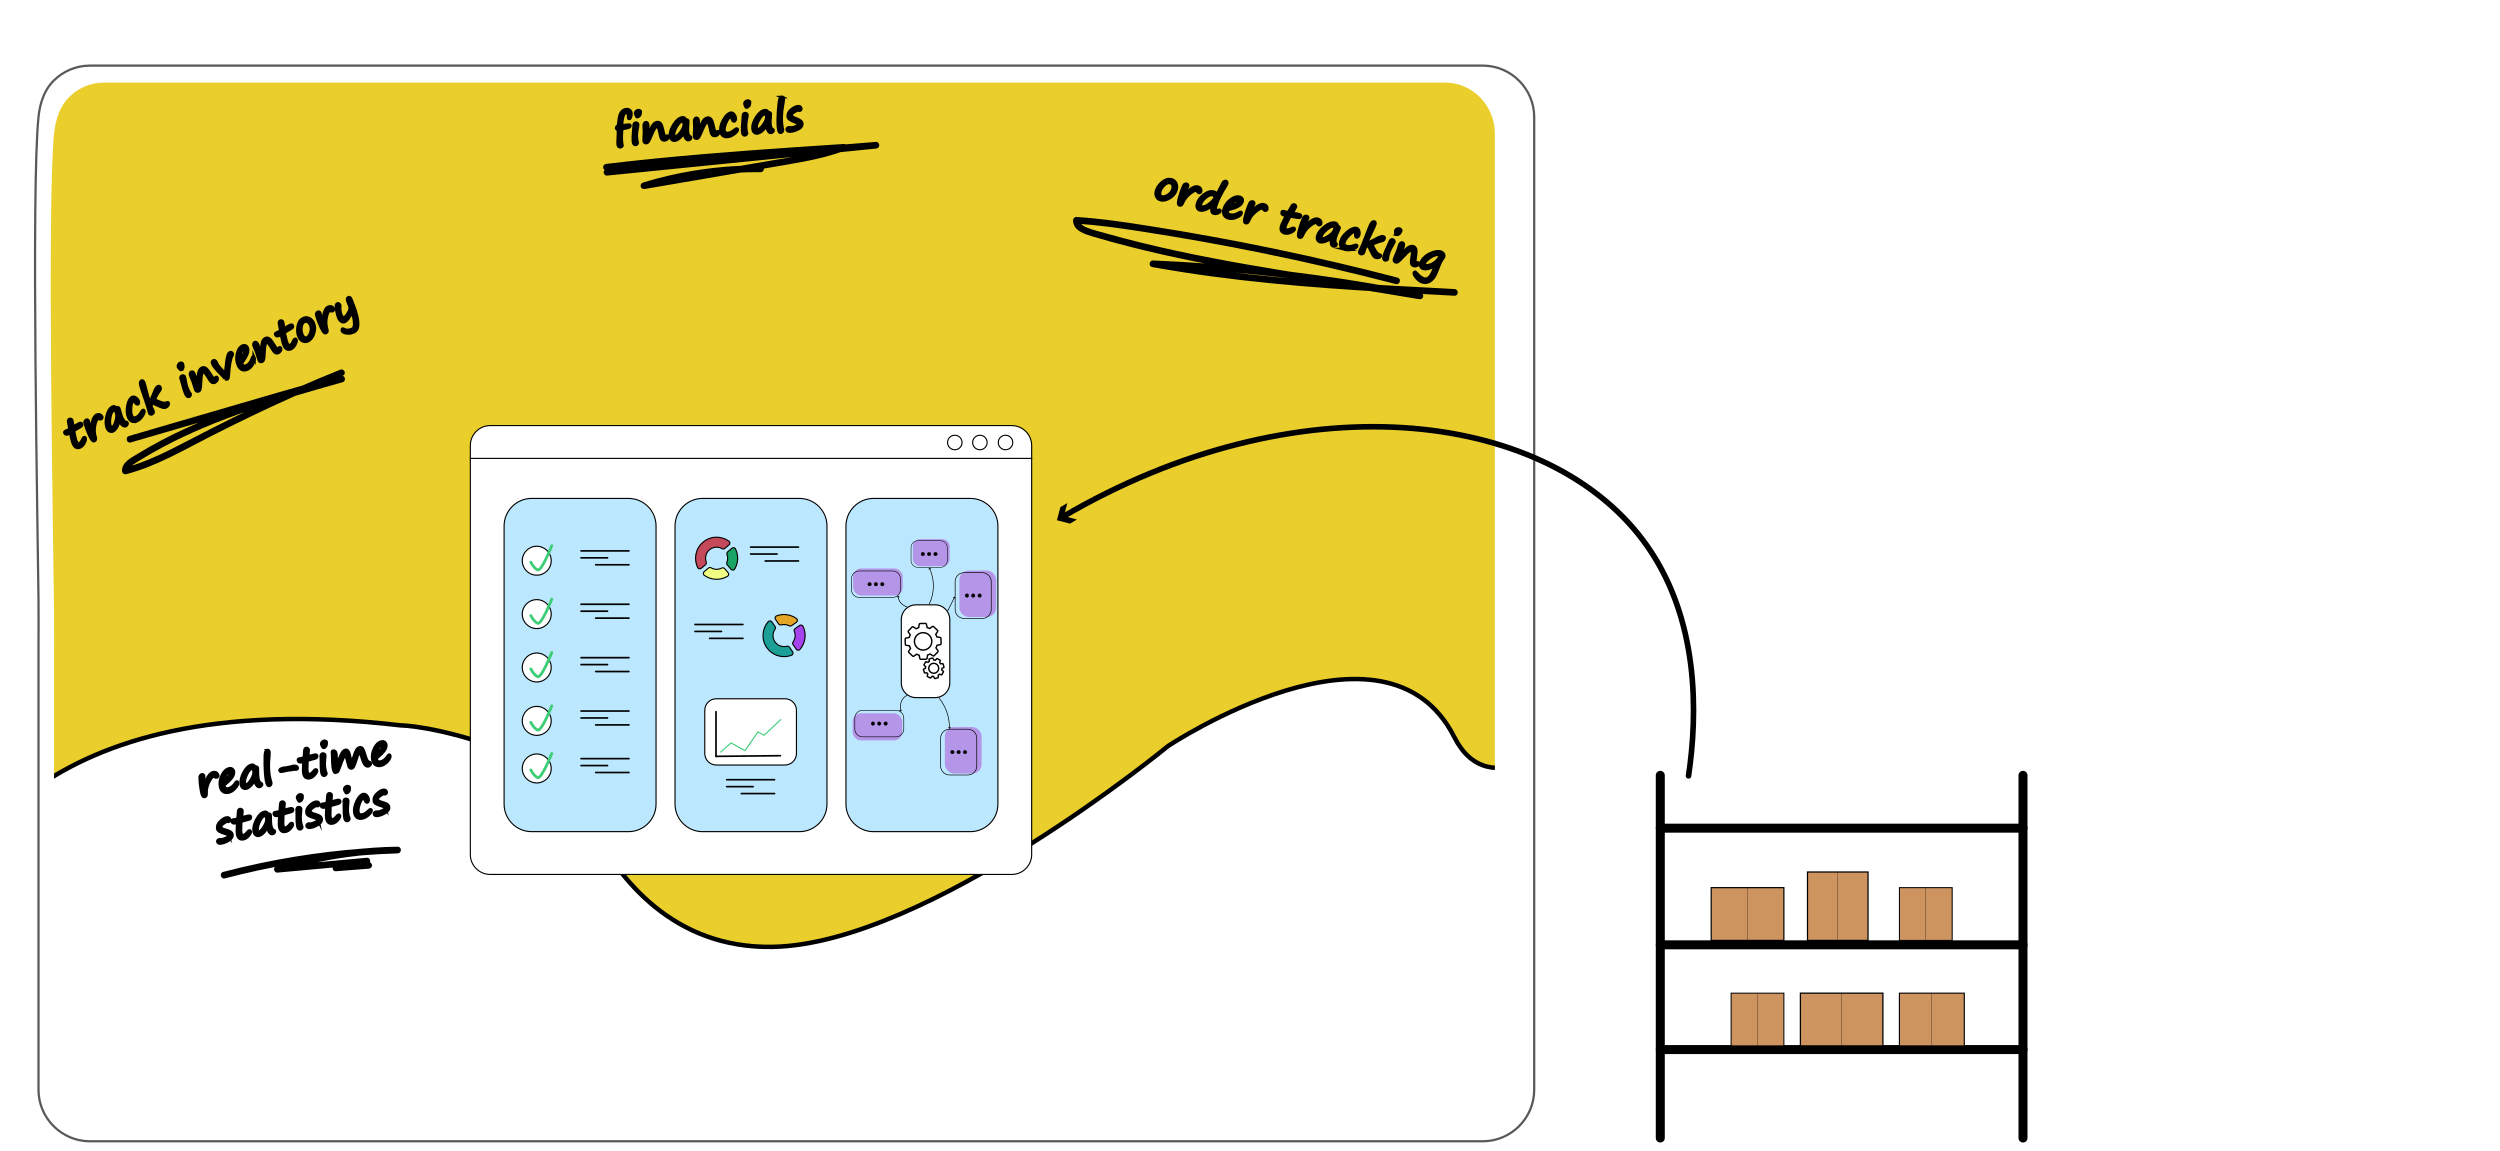 <?xml version="1.0" encoding="UTF-8"?>
<svg id="Layer_1" data-name="Layer 1" xmlns="http://www.w3.org/2000/svg" xmlns:xlink="http://www.w3.org/1999/xlink" viewBox="0 0 8510.261 3919.342">
  <defs>
    <style>
      .cls-1 {
        fill: #e5a628;
      }

      .cls-1, .cls-2, .cls-3, .cls-4, .cls-5, .cls-6, .cls-7, .cls-8, .cls-9, .cls-10, .cls-11 {
        stroke-width: 0px;
      }

      .cls-12 {
        stroke-width: 4.249px;
      }

      .cls-12, .cls-13, .cls-14, .cls-15, .cls-16, .cls-17, .cls-18, .cls-19, .cls-20, .cls-21, .cls-22, .cls-23, .cls-24, .cls-25, .cls-26, .cls-27, .cls-28 {
        stroke-miterlimit: 10;
      }

      .cls-12, .cls-13, .cls-14, .cls-16, .cls-17, .cls-19, .cls-20, .cls-21, .cls-23, .cls-24, .cls-25, .cls-26, .cls-27, .cls-28 {
        stroke: #000;
      }

      .cls-12, .cls-13, .cls-19, .cls-21, .cls-25 {
        fill: #ce945f;
      }

      .cls-13 {
        stroke-width: 3.484px;
      }

      .cls-2 {
        fill: #1aa096;
      }

      .cls-3, .cls-14, .cls-26 {
        fill: #000;
      }

      .cls-14 {
        stroke-width: 11.488px;
      }

      .cls-15, .cls-16 {
        stroke-width: 3.829px;
      }

      .cls-15, .cls-16, .cls-17, .cls-18, .cls-20, .cls-4, .cls-23, .cls-24, .cls-27 {
        fill: none;
      }

      .cls-15, .cls-18 {
        stroke: #3cce77;
      }

      .cls-15, .cls-18, .cls-20, .cls-23, .cls-27 {
        stroke-linecap: round;
      }

      .cls-17, .cls-26 {
        stroke-width: .957px;
      }

      .cls-18 {
        stroke-width: 9.596px;
      }

      .cls-19 {
        stroke-width: 3.864px;
      }

      .cls-20 {
        stroke-width: 19.146px;
      }

      .cls-21 {
        stroke-width: 4.089px;
      }

      .cls-22 {
        filter: url(#drop-shadow-1);
        stroke: #595959;
        stroke-width: 7.659px;
      }

      .cls-22, .cls-9 {
        fill: #fff;
      }

      .cls-23 {
        stroke-width: 30.634px;
      }

      .cls-5 {
        fill: #b595e8;
      }

      .cls-24 {
        stroke-width: 2.319px;
      }

      .cls-6 {
        fill: #c4495b;
      }

      .cls-25 {
        stroke-width: 4.356px;
      }

      .cls-7 {
        fill: #a643ed;
      }

      .cls-8 {
        fill: #19a364;
      }

      .cls-29 {
        clip-path: url(#clippath);
      }

      .cls-27 {
        stroke-width: 5.744px;
      }

      .cls-10 {
        fill: #f0ff83;
      }

      .cls-28 {
        fill: #e9ce2c;
        fill-rule: evenodd;
        stroke-width: 15.317px;
      }

      .cls-11 {
        fill: #bbe8ff;
      }
    </style>
    <filter id="drop-shadow-1" filterUnits="userSpaceOnUse">
      <feOffset dx="40.208" dy="59.354"/>
      <feGaussianBlur result="blur" stdDeviation="9.573"/>
      <feFlood flood-color="#545456" flood-opacity=".75"/>
      <feComposite in2="blur" operator="in"/>
      <feComposite in="SourceGraphic"/>
    </filter>
    <clipPath id="clippath">
      <path class="cls-4" d="M4919.94,3919.342H352.856c-92.827,0-168.777-78.335-168.777-174.079v-1519.707c0-17.388.653-67.727-.001-135.765-2.216-230.666-24.361-1397.109.001-1634.534,2.708-26.389,10.427-82.562,49.578-122.943,30.591-31.552,72.785-51.136,119.198-51.136h4567.084c92.827,0,168.777,78.335,168.777,174.079v3290.006c0,95.744-75.95,174.079-168.777,174.079Z"/>
    </clipPath>
  </defs>
  <path class="cls-22" d="M5007.158,3825.719H266.07c-96.364,0-175.207-78.843-175.207-175.207v-1529.554c0-17.5.678-68.166-.001-136.645-2.301-232.161-25.289-1406.163.001-1645.126,2.811-26.56,10.824-83.097,51.467-123.74,31.756-31.756,75.558-51.467,123.74-51.467h4741.088c96.364,0,175.207,78.843,175.207,175.207v3311.325c0,96.364-78.843,175.207-175.207,175.207Z"/>
  <g class="cls-29">
    <path class="cls-28" d="M-187.588,177.285l-175.029,2533.254,217.336,291.525s222.904-683.576,1509.428-532.788c0,0,119.645,0,357.429,86.173,127.005,46.026,232.711,139.547,295.889,262.152,88.338,171.431,273.217,412.11,613.264,405.62,526.755-10.053,1345.453-683.576,1345.453-683.576,0,0,740.726-492.577,974.64-30.158,233.914,462.419,1052.611-753.944,1052.611-753.944l-223.495-863.9C5650.216,390.209,5210.37,30.763,4693.148,3.504l-2424.862-127.797L-187.588,177.285Z"/>
  </g>
  <g>
    <rect class="cls-9" x="1601.086" y="1448.768" width="1910.812" height="1527.884" rx="67.575" ry="67.575"/>
    <path class="cls-3" d="M3444.323,1450.683c17.462,0,33.929,6.851,46.369,19.291,12.44,12.44,19.291,28.907,19.291,46.369v1392.735c0,17.462-6.851,33.929-19.291,46.369-12.44,12.44-28.907,19.291-46.369,19.291h-1775.663c-17.462,0-33.929-6.851-46.369-19.291-12.44-12.44-19.291-28.907-19.291-46.369v-1392.735c0-17.462,6.851-33.929,19.291-46.369,12.44-12.44,28.907-19.291,46.369-19.291h1775.663M3444.323,1446.854h-1775.663c-38.219,0-69.489,31.27-69.489,69.489v1392.735c0,38.219,31.27,69.489,69.489,69.489h1775.663c38.219,0,69.489-31.27,69.489-69.489v-1392.735c0-38.219-31.27-69.489-69.489-69.489h0Z"/>
  </g>
  <line class="cls-16" x1="1599.172" y1="1560.38" x2="3513.812" y2="1560.38"/>
  <circle class="cls-16" cx="3250.26" cy="1506.296" r="24.662"/>
  <circle class="cls-16" cx="3335.628" cy="1506.296" r="24.662"/>
  <circle class="cls-16" cx="3422.893" cy="1506.296" r="24.662"/>
  <line class="cls-23" x1="5651.815" y1="2639.285" x2="5651.815" y2="3873.933"/>
  <line class="cls-23" x1="6886.463" y1="2639.285" x2="6886.463" y2="3873.933"/>
  <line class="cls-23" x1="5651.815" y1="3572.931" x2="6886.463" y2="3572.931"/>
  <line class="cls-23" x1="5651.815" y1="3216.281" x2="6886.463" y2="3216.281"/>
  <line class="cls-23" x1="5651.815" y1="2819.16" x2="6886.463" y2="2819.16"/>
  <rect class="cls-13" x="5892.886" y="3380.83" width="179.59" height="179.59"/>
  <rect class="cls-25" x="6128.755" y="3380.83" width="280.767" height="179.59"/>
  <rect class="cls-19" x="6465.802" y="3380.83" width="220.835" height="179.59"/>
  <rect class="cls-21" x="5825.081" y="3021.65" width="247.394" height="179.59"/>
  <rect class="cls-12" x="6152.927" y="2968.396" width="206.007" height="232.844"/>
  <rect class="cls-13" x="6465.802" y="3021.65" width="179.59" height="179.59"/>
  <line class="cls-17" x1="5948.778" y1="3022.915" x2="5948.778" y2="3202.505"/>
  <line class="cls-17" x1="6255.931" y1="2968.396" x2="6255.931" y2="3203.416"/>
  <line class="cls-17" x1="6555.597" y1="3021.65" x2="6555.597" y2="3211.004"/>
  <line class="cls-17" x1="5982.681" y1="3380.83" x2="5982.681" y2="3588.135"/>
  <line class="cls-17" x1="6269.139" y1="3380.83" x2="6269.139" y2="3588.135"/>
  <line class="cls-17" x1="6576.22" y1="3380.83" x2="6576.22" y2="3588.135"/>
  <g>
    <rect class="cls-11" x="1716.002" y="1696.653" width="517.234" height="1134.416" rx="93.817" ry="93.817"/>
    <path class="cls-3" d="M2139.419,1698.568c24.442,0,47.492,9.589,64.903,27,17.411,17.411,27,40.461,27,64.903v946.781c0,24.442-9.589,47.492-27,64.903-17.411,17.411-40.461,27-64.903,27h-329.599c-24.442,0-47.492-9.589-64.903-27-17.411-17.411-27-40.461-27-64.903v-946.781c0-24.442,9.589-47.492,27-64.903,17.411-17.411,40.461-27,64.903-27h329.599M2139.419,1694.738h-329.599c-52.653,0-95.732,43.079-95.732,95.732v946.781c0,52.653,43.08,95.732,95.732,95.732h329.599c52.653,0,95.732-43.079,95.732-95.732v-946.781c0-52.653-43.079-95.732-95.732-95.732h0Z"/>
  </g>
  <g>
    <rect class="cls-11" x="2297.875" y="1696.653" width="517.234" height="1134.416" rx="93.817" ry="93.817"/>
    <path class="cls-3" d="M2721.292,1698.568c24.442,0,47.492,9.589,64.903,27,17.411,17.411,27,40.461,27,64.903v946.781c0,24.442-9.589,47.492-27,64.903-17.411,17.411-40.461,27-64.903,27h-329.599c-24.442,0-47.492-9.589-64.903-27-17.411-17.411-27-40.461-27-64.903v-946.781c0-24.442,9.589-47.492,27-64.903,17.411-17.411,40.461-27,64.903-27h329.599M2721.292,1694.738h-329.599c-52.653,0-95.732,43.079-95.732,95.732v946.781c0,52.653,43.079,95.732,95.732,95.732h329.599c52.653,0,95.732-43.079,95.732-95.732v-946.781c0-52.653-43.079-95.732-95.732-95.732h0Z"/>
  </g>
  <g>
    <rect class="cls-11" x="2879.747" y="1696.653" width="517.234" height="1134.416" rx="93.817" ry="93.817"/>
    <path class="cls-3" d="M3303.164,1698.568c24.442,0,47.492,9.589,64.903,27,17.411,17.411,27,40.461,27,64.903v946.781c0,24.442-9.589,47.492-27,64.903-17.411,17.411-40.461,27-64.903,27h-329.599c-24.442,0-47.492-9.589-64.903-27-17.411-17.411-27-40.461-27-64.903v-946.781c0-24.442,9.589-47.492,27-64.903,17.411-17.411,40.461-27,64.903-27h329.599M3303.164,1694.738h-329.599c-52.653,0-95.732,43.079-95.732,95.732v946.781c0,52.653,43.079,95.732,95.732,95.732h329.599c52.653,0,95.732-43.079,95.732-95.732v-946.781c0-52.653-43.079-95.732-95.732-95.732h0Z"/>
  </g>
  <g>
    <path class="cls-9" d="M1827.131,1958.041c-27.188,0-49.307-22.119-49.307-49.307s22.119-49.307,49.306-49.307,49.307,22.119,49.307,49.307-22.119,49.307-49.306,49.307Z"/>
    <path class="cls-3" d="M1827.131,1861.343c26.132,0,47.392,21.26,47.392,47.392s-21.26,47.392-47.392,47.392-47.392-21.26-47.392-47.392,21.26-47.392,47.392-47.392M1827.131,1857.513h-0c-28.172,0-51.221,23.049-51.221,51.221h0c0,28.172,23.049,51.221,51.221,51.221h0c28.172,0,51.221-23.049,51.221-51.221h0c0-28.172-23.05-51.221-51.221-51.221h0Z"/>
  </g>
  <path class="cls-18" d="M1807.044,1913.767s9.508,19.808,22.977,26.146c13.469,6.338,48.331-82.4,48.331-82.4"/>
  <g>
    <path class="cls-9" d="M1827.131,2139.773c-27.188,0-49.307-22.119-49.307-49.306s22.119-49.307,49.306-49.307,49.307,22.119,49.307,49.306-22.119,49.307-49.306,49.307Z"/>
    <path class="cls-3" d="M1827.131,2043.075c26.132,0,47.392,21.26,47.392,47.392s-21.26,47.392-47.392,47.392-47.392-21.26-47.392-47.392,21.26-47.392,47.392-47.392M1827.131,2039.245h-0c-28.172,0-51.221,23.049-51.221,51.221h0c0,28.172,23.049,51.221,51.221,51.221h0c28.172,0,51.221-23.049,51.221-51.221h0c0-28.172-23.05-51.221-51.221-51.221h0Z"/>
  </g>
  <path class="cls-18" d="M1807.044,2095.499s9.508,19.808,22.977,26.146c13.469,6.338,48.331-82.4,48.331-82.4"/>
  <g>
    <path class="cls-9" d="M1827.131,2321.505c-27.188,0-49.307-22.119-49.307-49.306s22.119-49.307,49.306-49.307,49.307,22.119,49.307,49.307-22.119,49.306-49.306,49.306Z"/>
    <path class="cls-3" d="M1827.131,2224.807c26.132,0,47.392,21.26,47.392,47.392s-21.26,47.392-47.392,47.392-47.392-21.26-47.392-47.392,21.26-47.392,47.392-47.392M1827.131,2220.977h-0c-28.172,0-51.221,23.049-51.221,51.221h0c0,28.172,23.049,51.221,51.221,51.221h0c28.172,0,51.221-23.049,51.221-51.221h0c0-28.172-23.05-51.221-51.221-51.221h0Z"/>
  </g>
  <path class="cls-18" d="M1807.044,2277.231s9.508,19.808,22.977,26.146c13.469,6.338,48.331-82.4,48.331-82.4"/>
  <g>
    <path class="cls-9" d="M1827.131,2503.237c-27.188,0-49.307-22.119-49.307-49.307s22.119-49.307,49.306-49.307,49.307,22.119,49.307,49.307-22.119,49.307-49.306,49.307Z"/>
    <path class="cls-3" d="M1827.131,2406.539c26.132,0,47.392,21.26,47.392,47.392s-21.26,47.392-47.392,47.392-47.392-21.26-47.392-47.392,21.26-47.392,47.392-47.392M1827.131,2402.71h-0c-28.172,0-51.221,23.049-51.221,51.221h0c0,28.172,23.049,51.221,51.221,51.221h0c28.172,0,51.221-23.049,51.221-51.221h0c0-28.172-23.05-51.221-51.221-51.221h0Z"/>
  </g>
  <path class="cls-18" d="M1807.044,2458.963s9.508,19.808,22.977,26.146,48.331-82.4,48.331-82.4"/>
  <g>
    <path class="cls-9" d="M1827.131,2665.251c-27.188,0-49.307-22.119-49.307-49.306s22.119-49.307,49.306-49.307,49.307,22.119,49.307,49.307-22.119,49.306-49.306,49.306Z"/>
    <path class="cls-3" d="M1827.131,2568.553c26.132,0,47.392,21.26,47.392,47.392s-21.26,47.392-47.392,47.392-47.392-21.26-47.392-47.392,21.26-47.392,47.392-47.392M1827.131,2564.724h-0c-28.172,0-51.221,23.049-51.221,51.221h0c0,28.172,23.049,51.221,51.221,51.221h0c28.172,0,51.221-23.049,51.221-51.221h0c0-28.172-23.05-51.221-51.221-51.221h0Z"/>
  </g>
  <path class="cls-18" d="M1807.044,2620.977s9.508,19.808,22.977,26.146c13.469,6.338,48.331-82.4,48.331-82.4"/>
  <line class="cls-27" x1="1977.992" y1="1875.267" x2="2140.892" y2="1875.267"/>
  <line class="cls-27" x1="1977.992" y1="1898.875" x2="2067.96" y2="1898.875"/>
  <line class="cls-27" x1="2027.911" y1="1922.483" x2="2140.892" y2="1922.483"/>
  <line class="cls-27" x1="2555.164" y1="1862.415" x2="2718.064" y2="1862.415"/>
  <line class="cls-27" x1="2555.164" y1="1886.023" x2="2645.132" y2="1886.023"/>
  <line class="cls-27" x1="2605.083" y1="1909.631" x2="2718.064" y2="1909.631"/>
  <line class="cls-27" x1="2365.872" y1="2125.813" x2="2528.772" y2="2125.813"/>
  <line class="cls-27" x1="2365.872" y1="2149.421" x2="2455.84" y2="2149.421"/>
  <line class="cls-27" x1="2415.791" y1="2173.029" x2="2528.772" y2="2173.029"/>
  <line class="cls-27" x1="2473.714" y1="2654.237" x2="2636.614" y2="2654.237"/>
  <line class="cls-27" x1="2473.714" y1="2677.845" x2="2563.682" y2="2677.845"/>
  <line class="cls-27" x1="2523.633" y1="2701.453" x2="2636.614" y2="2701.453"/>
  <line class="cls-27" x1="1977.992" y1="2056.999" x2="2140.892" y2="2056.999"/>
  <line class="cls-27" x1="1977.992" y1="2080.607" x2="2067.96" y2="2080.607"/>
  <line class="cls-27" x1="2027.911" y1="2104.215" x2="2140.892" y2="2104.215"/>
  <line class="cls-27" x1="1977.992" y1="2238.731" x2="2140.892" y2="2238.731"/>
  <line class="cls-27" x1="1977.992" y1="2262.339" x2="2067.96" y2="2262.339"/>
  <line class="cls-27" x1="2027.911" y1="2285.948" x2="2140.892" y2="2285.948"/>
  <line class="cls-27" x1="1977.992" y1="2420.463" x2="2140.892" y2="2420.463"/>
  <line class="cls-27" x1="1977.992" y1="2444.072" x2="2067.96" y2="2444.072"/>
  <line class="cls-27" x1="2027.911" y1="2467.68" x2="2140.892" y2="2467.68"/>
  <line class="cls-27" x1="1977.992" y1="2582.477" x2="2140.892" y2="2582.477"/>
  <line class="cls-27" x1="1977.992" y1="2606.086" x2="2067.96" y2="2606.086"/>
  <line class="cls-27" x1="2027.911" y1="2629.693" x2="2140.892" y2="2629.693"/>
  <g>
    <path class="cls-6" d="M2382.147,1936.376c-3.001,0-5.672-1.634-6.972-4.265-14.648-29.636-7.241-65.226,18.013-86.547,12.889-10.882,29.286-16.875,46.172-16.875,15.296,0,29.877,4.712,42.169,13.628,1.91,1.385,3.056,3.551,3.144,5.943.091,2.471-.937,4.8-2.821,6.39l-14.557,12.29c-1.452,1.226-3.28,1.901-5.147,1.901-1.309,0-2.585-.341-3.693-.986-5.775-3.366-12.383-5.145-19.109-5.145-8.874,0-17.477,3.137-24.225,8.834-12.131,10.243-16.512,27.162-10.902,42.102,1.117,2.974.159,6.415-2.384,8.562l-14.557,12.29c-1.434,1.211-3.257,1.878-5.131,1.878h-.001Z"/>
    <path class="cls-3" d="M2439.36,1830.604c14.89.001,29.083,4.587,41.045,13.263,1.43,1.037,2.289,2.664,2.355,4.464.069,1.878-.712,3.648-2.143,4.856l-14.557,12.291c-1.107.935-2.497,1.45-3.912,1.45-.97,0-1.914-.251-2.729-.726-6.068-3.536-13.008-5.406-20.074-5.406-9.326.001-18.368,3.298-25.459,9.286-12.748,10.764-17.354,28.541-11.459,44.238.833,2.218.099,4.8-1.827,6.426l-14.557,12.29c-1.397,1.179-2.89,1.427-3.897,1.427-2.266,0-4.28-1.226-5.255-3.199-6.786-13.729-8.85-29.619-5.812-44.744,3.13-15.585,11.202-29.241,23.344-39.492,12.545-10.591,28.504-16.424,44.938-16.423M2439.361,1826.775c-16.769-.001-33.619,5.685-47.408,17.327-26.367,22.262-33.142,59.222-18.494,88.858,1.709,3.458,5.162,5.331,8.688,5.331,2.235,0,4.499-.752,6.368-2.33l14.557-12.29c3.098-2.615,4.367-6.902,2.941-10.698-5.173-13.776-1.501-29.965,10.345-39.966h0c6.673-5.634,14.85-8.382,22.989-8.382,6.309-0,12.594,1.649,18.145,4.885,1.446.843,3.052,1.247,4.657,1.247,2.283,0,4.564-.817,6.383-2.353l14.557-12.291c4.816-4.066,4.668-11.645-.434-15.346-12.766-9.259-27.996-13.992-43.293-13.992h0Z"/>
  </g>
  <g>
    <g>
      <path class="cls-8" d="M2494.372,1940.621c-2.351,0-4.483-.994-6.006-2.797l-12.847-15.217c-1.859-2.202-2.311-5.33-1.178-8.161,3.507-8.764,3.641-18.443.374-27.256-1.135-3.063-.199-6.555,2.329-8.69l14.562-12.294c1.434-1.21,3.255-1.877,5.128-1.877,3.006,0,5.683,1.64,6.986,4.28,10.718,21.704,9.797,47.147-2.464,68.062-1.45,2.473-4.023,3.95-6.884,3.95h-.001Z"/>
      <path class="cls-3" d="M2496.734,1866.244c2.272,0,4.291,1.231,5.27,3.213,5.1,10.327,7.564,21.912,7.127,33.504-.435,11.531-3.729,22.853-9.526,32.742-1.103,1.881-3.059,3.003-5.233,3.003-1.777,0-3.391-.752-4.544-2.118l-12.847-15.216c-1.402-1.661-1.733-4.042-.864-6.214,3.684-9.205,3.824-19.374.393-28.633-.856-2.309-.145-4.946,1.769-6.561l14.562-12.294c1.395-1.178,2.888-1.425,3.893-1.425M2496.734,1862.415c-2.233,0-4.495.751-6.364,2.329l-14.562,12.294c-3.134,2.646-4.314,6.972-2.889,10.818,3.109,8.39,2.933,17.66-.357,25.879-1.368,3.418-.882,7.294,1.493,10.107l12.847,15.216c1.978,2.343,4.73,3.477,7.47,3.477,3.334,0,6.649-1.677,8.536-4.896,12.425-21.195,13.529-47.602,2.529-69.878-1.712-3.467-5.171-5.347-8.703-5.347h0Z"/>
    </g>
    <g>
      <path class="cls-10" d="M2439.527,1972.013c-15.295,0-29.877-4.712-42.169-13.627-1.91-1.385-3.056-3.551-3.144-5.943-.091-2.47.937-4.799,2.821-6.39l14.557-12.29c1.452-1.226,3.28-1.901,5.147-1.901,1.308,0,2.585.341,3.693.987,5.775,3.366,12.383,5.145,19.109,5.145,6.068,0,12.092-1.473,17.421-4.26,1.149-.601,2.436-.918,3.722-.918,2.327,0,4.518,1.014,6.011,2.782l11.953,14.158c1.493,1.769,2.137,4.096,1.765,6.385-.369,2.27-1.7,4.256-3.654,5.448-11.18,6.821-24.054,10.426-37.231,10.426Z"/>
      <path class="cls-3" d="M2416.739,1933.775c.97,0,1.914.251,2.729.726,6.068,3.536,13.009,5.406,20.073,5.406,6.376,0,12.707-1.549,18.309-4.478.876-.458,1.856-.701,2.834-.7,1.762,0,3.42.767,4.548,2.103l11.953,14.157c1.132,1.341,1.62,3.106,1.338,4.843-.283,1.743-1.264,3.207-2.762,4.121-10.879,6.638-23.408,10.146-36.234,10.146-14.889,0-29.082-4.586-41.045-13.263-1.43-1.037-2.289-2.664-2.355-4.464-.069-1.878.712-3.648,2.143-4.856l14.557-12.29c1.107-.935,2.497-1.45,3.912-1.45M2416.739,1929.946c-2.283,0-4.564.817-6.383,2.353l-14.557,12.29c-4.816,4.066-4.668,11.645.435,15.346,12.767,9.259,27.996,13.992,43.293,13.992,13.203,0,26.458-3.525,38.228-10.706,5.125-3.127,6.228-10.116,2.355-14.703l-11.953-14.157c-1.912-2.265-4.665-3.462-7.474-3.462-1.565,0-3.146.371-4.609,1.137-5.182,2.71-10.868,4.042-16.534,4.042-6.308,0-12.594-1.65-18.145-4.885-1.446-.843-3.052-1.247-4.657-1.247h0Z"/>
    </g>
  </g>
  <g>
    <path class="cls-2" d="M2669.135,2235.206c-23.542-.001-45.584-11.495-58.962-30.748-18.859-27.142-16.783-63.434,5.05-88.257,1.467-1.668,3.511-2.586,5.756-2.586,2.615,0,5.065,1.279,6.553,3.42l10.872,15.646c1.899,2.732,1.932,6.304.082,8.886-9.293,12.975-9.45,30.451-.391,43.489,7.015,10.094,18.601,16.12,30.993,16.12,3.352-.001,6.684-.444,9.901-1.318.616-.167,1.252-.252,1.891-.252,2.522,0,4.918,1.281,6.41,3.428l10.872,15.646c1.407,2.024,1.795,4.54,1.067,6.903-.706,2.287-2.374,4.082-4.578,4.924-8.156,3.118-16.74,4.699-25.514,4.699h-.001Z"/>
    <path class="cls-3" d="M2620.979,2115.53c1.989 0,3.851.972,4.981,2.598l10.871,15.645c1.438,2.069,1.477,4.754.098,6.679-9.764,13.631-9.927,31.995-.407,45.696,7.371,10.608,19.545,16.942,32.565,16.942,3.521,0,7.021-.466,10.404-1.385.452-.123.919-.185,1.389-.185,1.867,0,3.72.999,4.838,2.606l10.871,15.646c1.069,1.538,1.364,3.45.81,5.246-.531,1.721-1.782,3.069-3.432,3.7-7.937,3.034-16.291,4.573-24.832,4.573-22.915,0-44.369-11.187-57.389-29.925-9.068-13.049-13.322-28.332-12.302-44.195.989-15.395,7.104-30.206,17.218-41.705,1.098-1.249,2.632-1.936,4.318-1.936h0M2620.979,2111.701c-2.639-0-5.276,1.056-7.193,3.236-21.833,24.823-24.876,62.276-5.185,90.614,14.281,20.552,37.225,31.569,60.534,31.569,8.831,0,17.714-1.581,26.199-4.825,5.888-2.251,7.997-9.531,4.4-14.708l-10.871-15.646c-1.844-2.654-4.855-4.25-7.982-4.25-.796,0-1.599.103-2.393.319-3.087.839-6.251,1.251-9.4,1.251-11.334,0-22.497-5.334-29.42-15.297h0c-8.846-12.731-8.194-29.319.375-41.281,2.361-3.296,2.247-7.765-.066-11.095l-10.871-15.646c-1.94-2.792-5.034-4.242-8.125-4.242h0Z"/>
  </g>
  <g>
    <g>
      <path class="cls-1" d="M2690.22,2131.071c-1.316,0-2.651-.328-3.858-.948-5.348-2.748-11.36-4.201-17.385-4.201-3.288,0-6.557.428-9.716,1.272-.648.173-1.315.261-1.984.261-2.562,0-4.972-1.269-6.449-3.394l-10.875-15.65c-1.406-2.023-1.794-4.539-1.065-6.9.708-2.292,2.382-4.092,4.594-4.936,8.146-3.111,16.72-4.689,25.483-4.689,15.005,0,29.939,4.803,42.048,13.523,2.133,1.536,3.344,3.919,3.321,6.539-.021,2.591-1.255,4.925-3.383,6.404l-16.354,11.364c-1.277.887-2.791,1.356-4.377,1.356h0Z"/>
      <path class="cls-3" d="M2668.963,2093.8c14.608 0,29.143,4.675,40.929,13.162,1.622,1.168,2.543,2.979,2.526,4.969-.017,1.961-.95,3.728-2.561,4.848l-16.354,11.364c-.955.663-2.09,1.014-3.284,1.014-1.014,0-2.045-.255-2.984-.737-5.618-2.886-11.931-4.412-18.26-4.412-3.455 0-6.89.45-10.21,1.337-.487.13-.988.196-1.49.196-1.935,0-3.758-.962-4.877-2.572l-10.875-15.65c-1.068-1.537-1.363-3.448-.809-5.243.533-1.726,1.789-3.079,3.448-3.713,7.928-3.027,16.271-4.562,24.8-4.562M2668.964,2089.971c-8.82-0-17.691,1.578-26.166,4.814-5.896,2.252-8.019,9.534-4.418,14.718l10.875,15.65c1.855,2.669,4.876,4.216,8.022,4.216.824,0,1.656-.106,2.478-.326,3.031-.81,6.134-1.207,9.222-1.207,5.72-0,11.396,1.361,16.509,3.989,1.494.768,3.12,1.16,4.734,1.16,1.922,0,3.825-.557,5.469-1.699l16.354-11.364c5.582-3.879,5.604-12.096.088-16.069-12.656-9.114-27.833-13.884-43.167-13.884h0Z"/>
    </g>
    <g>
      <path class="cls-7" d="M2717.132,2213.472c-2.615,0-5.065-1.279-6.553-3.42l-10.872-15.646c-1.899-2.732-1.932-6.304-.082-8.887,7.516-10.492,9.165-24.397,4.306-36.287-1.423-3.481-.285-7.393,2.768-9.514l15.216-10.573c1.334-.927,2.893-1.417,4.507-1.417,3.051,0,5.77,1.689,7.097,4.408,12.709,26.046,8.535,56.958-10.632,78.75-1.467,1.667-3.511,2.586-5.755,2.586h-.001Z"/>
      <path class="cls-3" d="M2726.423,2129.642c2.313,0,4.373,1.277,5.376,3.332,6.049,12.396,8.248,26.223,6.362,39.986-1.876,13.688-7.655,26.365-16.71,36.661-1.098,1.248-2.632,1.936-4.318,1.936-1.988,0-3.85-.971-4.981-2.598l-10.871-15.645c-1.438-2.069-1.477-4.754-.098-6.679,7.896-11.023,9.629-25.632,4.522-38.126-1.081-2.644-.222-5.612,2.088-7.218l15.215-10.572c1.012-.703,2.193-1.075,3.415-1.075M2726.423,2125.813c-1.927,0-3.88.565-5.6,1.76l-15.215,10.572c-3.79,2.634-5.194,7.539-3.448,11.811,4.676,11.44,3.012,24.533-4.09,34.448-2.361,3.296-2.247,7.765.066,11.095l10.871,15.645c1.94,2.792,5.034,4.242,8.125,4.242,2.639,0,5.276-1.056,7.194-3.236,19.405-22.063,23.967-54.104,10.915-80.854-1.714-3.513-5.22-5.482-8.817-5.482h0Z"/>
    </g>
  </g>
  <g>
    <path class="cls-9" d="M2438.319,2378.594h233.69c21.629,0,39.189,17.56,39.189,39.189v147.199c0,21.629-17.56,39.188-39.188,39.188h-233.691c-21.629,0-39.188-17.56-39.188-39.188v-147.2c0-21.629,17.56-39.188,39.188-39.188Z"/>
    <path class="cls-3" d="M2672.01,2380.509c20.553,0,37.274,16.721,37.274,37.274v147.199c0,20.553-16.721,37.274-37.274,37.274h-233.691c-20.553,0-37.274-16.721-37.274-37.274v-147.199c0-20.553,16.721-37.274,37.274-37.274h233.691M2672.01,2376.68h-233.691c-22.607,0-41.103,18.497-41.103,41.103v147.199c0,22.607,18.497,41.103,41.103,41.103h233.691c22.607,0,41.103-18.497,41.103-41.103v-147.199c0-22.607-18.497-41.103-41.103-41.103h0Z"/>
  </g>
  <line class="cls-27" x1="2437.362" y1="2422.722" x2="2437.362" y2="2574.711"/>
  <line class="cls-27" x1="2656.475" y1="2572.452" x2="2437.362" y2="2574.711"/>
  <polyline class="cls-15" points="2453.066 2560.226 2488.268 2529.03 2536.27 2555.168 2580.17 2491.383 2601.038 2502.893 2657.74 2449.564"/>
  <g>
    <rect class="cls-9" x="3068.158" y="2058.914" width="165.011" height="315.851" rx="49.979" ry="49.979"/>
    <path class="cls-3" d="M3183.189,2060.829c26.503,0,48.064,21.562,48.064,48.064v215.893c0,26.503-21.562,48.064-48.064,48.064h-65.052c-26.503,0-48.064-21.562-48.064-48.064v-215.893c0-26.503,21.562-48.064,48.064-48.064h65.052M3183.189,2056.999h-65.052c-28.541,0-51.894,23.352-51.894,51.894v215.893c0,28.541,23.352,51.894,51.894,51.894h65.052c28.541,0,51.894-23.352,51.894-51.894v-215.893c0-28.542-23.352-51.894-51.894-51.894h0Z"/>
  </g>
  <rect class="cls-5" x="2904.06" y="1935.07" width="168.84" height="92.297" rx="27.884" ry="27.884"/>
  <path class="cls-3" d="M3038.36,1944.593c14.241,0,25.826,11.585,25.826,25.826v36.529c0,14.241-11.585,25.826-25.826,25.826h-113.072c-14.241,0-25.826-11.585-25.826-25.826v-36.529c0-14.241,11.585-25.826,25.826-25.826h113.072M3038.36,1942.536h-113.072c-15.336,0-27.884,12.548-27.884,27.884v36.529c0,15.336,12.548,27.884,27.884,27.884h113.072c15.336,0,27.884-12.548,27.884-27.884v-36.529c0-15.336-12.548-27.884-27.884-27.884h0Z"/>
  <rect class="cls-5" x="3107.575" y="1835.132" width="125.207" height="92.297" rx="24.012" ry="24.012"/>
  <rect class="cls-5" x="2902.383" y="2428.138" width="168.84" height="92.297" rx="27.884" ry="27.884"/>
  <path class="cls-3" d="M3049.742,2419.045c14.241,0,25.826,11.585,25.826,25.826v36.529c0,14.241-11.585,25.826-25.826,25.826h-113.072c-14.241,0-25.826-11.585-25.826-25.826v-36.529c0-14.241,11.585-25.826,25.826-25.826h113.072M3049.742,2416.988h-113.072c-15.336,0-27.884,12.548-27.884,27.884v36.529c0,15.336,12.548,27.884,27.884,27.884h113.072c15.336,0,27.884-12.548,27.884-27.884v-36.529c0-15.336-12.548-27.884-27.884-27.884h0Z"/>
  <path class="cls-3" d="M3201.586,1841.646c12.263,0,22.24,9.977,22.24,22.24v44.273c0,12.263-9.977,22.24-22.24,22.24h-77.183c-12.263,0-22.24-9.977-22.24-22.24v-44.273c0-12.263,9.977-22.24,22.24-22.24h77.183M3201.586,1839.874h-77.183c-13.207,0-24.012,10.805-24.012,24.012v44.273c0,13.207,10.805,24.012,24.012,24.012h77.183c13.207,0,24.012-10.805,24.012-24.012v-44.273c0-13.207-10.805-24.012-24.012-24.012h0Z"/>
  <rect class="cls-5" x="3265.91" y="1942.142" width="125.207" height="158.117" rx="31.428" ry="31.428"/>
  <path class="cls-3" d="M3344.038,1950.627c16.051,0,29.109,13.058,29.109,29.109v95.26c0,16.051-13.058,29.109-29.109,29.109h-62.35c-16.051,0-29.109-13.058-29.109-29.109v-95.26c0-16.051,13.058-29.109,29.109-29.109h62.35M3344.038,1948.308h-62.35c-17.286,0-31.428,14.143-31.428,31.428v95.26c0,17.286,14.143,31.428,31.428,31.428h62.35c17.286,0,31.428-14.143,31.428-31.428v-95.26c0-17.286-14.143-31.428-31.428-31.428h0Z"/>
  <rect class="cls-5" x="3216.349" y="2475.002" width="125.207" height="158.117" rx="31.428" ry="31.428"/>
  <path class="cls-3" d="M3294.714,2483.487c16.051,0,29.109,13.058,29.109,29.109v95.26c0,16.051-13.058,29.109-29.109,29.109h-62.35c-16.051,0-29.109-13.058-29.109-29.109v-95.26c0-16.051,13.058-29.109,29.109-29.109h62.35M3294.714,2481.168h-62.35c-17.286,0-31.428,14.143-31.428,31.428v95.26c0,17.286,14.143,31.428,31.428,31.428h62.35c17.286,0,31.428-14.143,31.428-31.428v-95.26c0-17.286-14.143-31.428-31.428-31.428h0Z"/>
  <g>
    <path class="cls-24" d="M3057.36,2030.015c.201,3.439.884,7.458,2.56,11.677,7,17.631,25.335,23.663,28.589,24.675"/>
    <polygon class="cls-3" points="3053.594 2034.758 3057.398 2030.701 3061.453 2034.508 3061.347 2031.171 3057.292 2027.366 3053.488 2031.421 3053.594 2034.758"/>
  </g>
  <g>
    <path class="cls-24" d="M3164.128,1934.564c5.056,10.919,10.667,26.583,12.567,46.001,3.483,35.607-7.512,63.438-13.701,76.435"/>
    <polygon class="cls-3" points="3162.344 1940.411 3164.345 1935.221 3169.534 1937.226 3168.181 1934.173 3162.994 1932.171 3160.992 1937.358 3162.344 1940.411"/>
  </g>
  <g>
    <line class="cls-24" x1="3225.598" y1="2080.607" x2="3249.077" y2="2033.525"/>
    <polygon class="cls-3" points="3250.534 2039.414 3248.771 2034.139 3243.497 2035.905 3244.986 2032.917 3250.26 2031.153 3252.023 2036.426 3250.534 2039.414"/>
  </g>
  <g>
    <path class="cls-24" d="M3088.004,2366.951c-4.822,2.209-8.308,4.919-10.8,7.362-14.921,14.631-12.508,37.661-11.093,45.811"/>
    <polygon class="cls-3" points="3061.391 2416.323 3065.994 2419.446 3069.114 2414.842 3069.743 2418.121 3066.622 2422.722 3062.02 2419.602 3061.391 2416.323"/>
  </g>
  <g>
    <path class="cls-24" d="M3195.821,2375.108c6.868,8.488,14.442,19.554,20.924,33.353,12.994,27.66,15.529,53.377,15.624,70.059"/>
    <polygon class="cls-3" points="3228.362 2473.936 3232.332 2477.832 3236.225 2473.86 3236.258 2477.198 3232.364 2481.168 3228.394 2477.274 3228.362 2473.936"/>
  </g>
  <circle class="cls-26" cx="2960.244" cy="1988.684" r="6.165"/>
  <circle class="cls-26" cx="2981.586" cy="1988.684" r="6.165"/>
  <circle class="cls-26" cx="3003.403" cy="1988.684" r="6.165"/>
  <circle class="cls-26" cx="3141.415" cy="1886.023" r="6.165"/>
  <circle class="cls-26" cx="3162.757" cy="1886.023" r="6.165"/>
  <circle class="cls-26" cx="3184.573" cy="1886.023" r="6.165"/>
  <circle class="cls-26" cx="3291.521" cy="2027.366" r="6.165"/>
  <circle class="cls-26" cx="3312.863" cy="2027.366" r="6.165"/>
  <circle class="cls-26" cx="3334.679" cy="2027.366" r="6.165"/>
  <circle class="cls-26" cx="2971.627" cy="2463.136" r="6.165"/>
  <circle class="cls-26" cx="2992.969" cy="2463.136" r="6.165"/>
  <circle class="cls-26" cx="3014.785" cy="2463.136" r="6.165"/>
  <circle class="cls-26" cx="3241.96" cy="2560.226" r="6.165"/>
  <circle class="cls-26" cx="3263.302" cy="2560.226" r="6.165"/>
  <circle class="cls-26" cx="3285.118" cy="2560.226" r="6.165"/>
  <path class="cls-3" d="M3131.52,2125.85l-2.11,12.651-1.42.461c-1.382.451-2.777.982-4.18,1.59-1.394.607-2.73,1.26-3.998,1.97l-1.316.729-10.455-6.912-.163-.12c-.211-.166-.473-.242-.728-.228l0.0.009c-.25.019-.504.127-.699.33l-.005-.005-12.23,12.694c-.176.183-.276.421-.29.667-.02.232.042.477.197.692l7.45,10.424-.68,1.332c-.662,1.303-1.266,2.662-1.822,4.077-.565,1.424-1.036,2.837-1.436,4.235l-.409,1.436-12.293,2.509-.198.032c-.264.033-.498.17-.67.367-.167.183-.262.435-.256.719l-.005-.005.331,17.634c-0.0.251.099.485.253.672.159.181.379.31.635.352l12.651,2.1.461,1.429c.446,1.377.978,2.772,1.59,4.18.607,1.384,1.26,2.72,1.969,3.989l.729,1.316-6.917,10.46-.12.163c-.162.206-.233.472-.214.723l-.009.01c.018.241.132.489.339.689l-.009.01,12.699,12.225c.183.176.416.281.663.295.232.019.481-.047.691-.197l10.425-7.45,1.341.68c1.298.657,2.653,1.267,4.067,1.822,1.429.56,2.837,1.036,4.235,1.436l1.436.409,2.509,12.293.037.193c.033.264.165.503.362.674.187.162.44.257.719.256l-.005.005,17.634-.331c.255-.005.49-.104.676-.258.177-.155.305-.375.348-.631l2.105-12.656,1.425-.457c1.382-.451,2.777-.982,4.18-1.59,1.393-.607,2.725-1.265,3.998-1.969l1.306-.729,10.699,7.064c.206.143.458.2.698.172.227-.023.456-.136.637-.324l.01.009,12.202-12.656c.191-.188.309-.427.328-.678.024-.237-.042-.496-.198-.711l-7.445-10.429.675-1.337c.662-1.294,1.271-2.658,1.822-4.067.56-1.429,1.04-2.842,1.436-4.235l.413-1.441,12.293-2.509.189-.032c.264-.033.508-.17.679-.367.162-.187.257-.44.252-.714l.009-0-.331-17.634c-.009-.25-.103-.49-.263-.671-.154-.177-.37-.31-.631-.348l-12.646-2.105-.466-1.425c-.446-1.377-.973-2.777-1.59-4.18-.602-1.389-1.26-2.729-1.969-3.998l-.724-1.311,6.912-10.455.12-.172c.162-.206.233-.463.214-.723l.009-.01c-.019-.241-.132-.489-.334-.684l.005-.005-12.694-12.23c-.183-.176-.421-.276-.668-.3-.237-.015-.477.051-.687.202l-10.434,7.45-1.337-.676c-1.294-.662-2.657-1.271-4.067-1.822-1.429-.56-2.842-1.041-4.235-1.436l-1.436-.409-2.513-12.297-.027-.194c-.033-.264-.17-.508-.367-.679-.188-.162-.44-.257-.719-.247l-0-.009-17.634.331c-.246.005-.485.099-.667.258-.181.159-.31.379-.348.631h0ZM3125.038,2134.769l1.62-9.715c.234-1.437.968-2.671,1.988-3.555,1.038-.894,2.376-1.434,3.804-1.46l17.625-.331.009-.01c1.532-.028,2.951.533,4.037,1.478,1.062.922,1.795,2.214,2.002,3.685l1.906,9.306c1.103.349,2.184.731,3.237,1.142,1.043.411,2.097.87,3.151,1.366l8.015-5.722c1.181-.849,2.57-1.201,3.919-1.107,1.364.098,2.694.665,3.724,1.658l12.694,12.23.009-.01c1.102,1.063,1.71,2.466,1.807,3.906l.009-0c.097,1.403-.303,2.838-1.203,4.032l-5.228,7.908c.534,1.035,1.031,2.072,1.48,3.099.449,1.037.871,2.103,1.264,3.197l9.715,1.62c1.437.234,2.666.963,3.555,1.988.894,1.038,1.429,2.371,1.455,3.799l.341,17.624.005.005c.028,1.541-.532,2.961-1.477,4.047-.922,1.053-2.214,1.795-3.685,2.002l-9.306,1.896c-.349,1.113-.731,2.193-1.142,3.246-.411,1.043-.87,2.097-1.366,3.151l5.727,8.011c.869,1.218,1.216,2.65,1.091,4.043-.135,1.402-.754,2.757-1.823,3.769l-12.067,12.516.01.009c-1.003,1.04-2.302,1.636-3.651,1.784-1.369.148-2.779-.172-3.962-.959l-8.224-5.43c-1.031.539-2.062,1.031-3.094,1.475-1.037.459-2.107.876-3.197,1.264l-1.62,9.725c-.239,1.433-.963,2.666-1.992,3.55-1.033.898-2.367,1.433-3.795,1.46l-17.624.331-.009.01c-1.541.028-2.956-.537-4.042-1.472-1.058-.926-1.795-2.223-2.006-3.69l-1.896-9.306c-1.108-.344-2.189-.726-3.236-1.142-1.048-.406-2.102-.865-3.16-1.366l-8.011,5.727c-1.176.844-2.57,1.201-3.92,1.098-1.364-.098-2.694-.665-3.719-1.653l-12.694-12.23-.009.01c-1.107-1.068-1.71-2.466-1.812-3.902l-.009 0c-.097-1.403.303-2.848,1.203-4.032l5.228-7.918c-.539-1.031-1.031-2.062-1.475-3.094-.454-1.032-.871-2.103-1.264-3.197l-9.72-1.615c-1.433-.239-2.666-.973-3.55-1.992-.898-1.033-1.438-2.372-1.464-3.799l-.331-17.625-.005-.004c-.028-1.541.532-2.961,1.472-4.042.922-1.062,2.218-1.8,3.69-2.006l9.301-1.901c.349-1.103.731-2.184,1.142-3.237.416-1.048.865-2.101,1.371-3.156l-5.727-8.011c-.849-1.181-1.201-2.57-1.103-3.924.098-1.364.665-2.694,1.658-3.715l12.225-12.699-.005-.005c1.072-1.112,2.47-1.724,3.901-1.821l.005.005c1.408-.092,2.843.298,4.027,1.199l7.913,5.223c1.035-.534,2.067-1.026,3.094-1.475,1.042-.454,2.107-.875,3.198-1.264h0ZM3119.336,2160.993c6.145-6.374,14.295-9.653,22.497-9.808,8.207-.15,16.467,2.835,22.841,8.98,6.374,6.145,9.658,14.29,9.803,22.493.15,8.207-2.83,16.471-8.975,22.845s-14.295,9.653-22.498,9.798c-8.203.154-16.467-2.826-22.84-8.971s-9.653-14.295-9.803-22.502c-.149-8.198,2.83-16.462,8.975-22.836h0ZM3141.928,2156.125c-6.945.122-13.841,2.901-19.04,8.293-5.198,5.392-7.719,12.38-7.588,19.325.127,6.94,2.901,13.832,8.293,19.03s12.38,7.719,19.32,7.592c6.94-.127,13.832-2.901,19.03-8.293,5.198-5.392,7.724-12.385,7.597-19.325-.127-6.94-2.901-13.832-8.293-19.03-5.392-5.198-12.38-7.719-19.32-7.592h0Z"/>
  <path class="cls-3" d="M3146.142,2279.391l2.575,8.938,7.563-.734.812,1.248c.458.701.938,1.369,1.432,1.993.508.639,1.044,1.248,1.608,1.829l1.051,1.087-2.404,7.195,8.141,4.495,4.816-5.853,1.467.309c.864.183,1.67.319,2.415.405l.009-.01c.805.089,1.62.141,2.433.154l1.495.02,3.397,6.795,8.938-2.575-.734-7.553,1.248-.813c.701-.457,1.369-.938,1.993-1.431.639-.508,1.248-1.044,1.834-1.613l1.083-1.046,7.189,2.399,4.496-8.141-5.848-4.812.314-1.472c.17-.802.302-1.613.386-2.414.094-.81.15-1.63.159-2.448l.025-1.49,6.795-3.397-2.575-8.938-7.558.739-.813-1.248c-.457-.711-.933-1.373-1.436-1.998-.503-.634-1.035-1.248-1.604-1.834l-1.051-1.078,2.404-7.194-8.141-4.495-4.816,5.853-1.472-.314c-.807-.174-1.613-.301-2.414-.396-.81-.085-1.629-.141-2.443-.154l-1.495-.02-3.392-6.8-8.943,2.58.739,7.558-1.253.808c-.701.457-1.364.933-1.984,1.431-.638.508-1.258,1.044-1.839,1.608l-1.088,1.051-7.189-2.399-4.5,8.136,5.857,4.821-.314,1.472c-.17.802-.302,1.614-.391,2.409l-.009 0c-.086.763-.137,1.577-.145,2.443l-.029,1.495-6.795,3.397ZM3144.099,2290.046l-2.782-9.658-.01-.009c-.318-1.106-.187-2.233.282-3.193l.005-.005c.438-.906,1.19-1.667,2.161-2.106l4.349-2.17c.034-.459.073-.923.126-1.402l-.005-.005c.053-.469.116-.929.187-1.389l-3.87-3.183c-.836-.685-1.359-1.616-1.552-2.611-.189-1.008-.033-2.076.484-3.017l4.862-8.809c.554-.998,1.449-1.705,2.464-2.055.963-.334,2.032-.335,3.032.034l4.601,1.538c.354-.309.713-.604,1.076-.895.373-.3.746-.581,1.12-.853l-.484-4.98c-.11-1.091.183-2.127.75-2.965.571-.843,1.434-1.488,2.469-1.781l.005.004,9.653-2.787c1.111-.313,2.243-.188,3.202.273.911.442,1.672,1.194,2.116,2.17l2.165,4.345c.473.029.943.072,1.412.125.46.053.924.111,1.38.188l3.193-3.87c.684-.835,1.616-1.359,2.606-1.547,1.008-.198,2.085-.043,3.017.475l8.805,4.867c1.008.554,1.715,1.449,2.064,2.464.325.964.335,2.032-.039,3.027l-1.533,4.606c.304.349.599.708.89,1.072.295.368.581.746.858,1.124l4.976-.488c1.086-.105,2.127.183,2.965.75.843.571,1.488,1.444,1.785,2.474l-.009 0,2.787,9.653.01.009c.314,1.111.192,2.238-.277,3.197l-.009.01c-.442.902-1.194,1.663-2.161,2.106l-4.345,2.165c-.029.474-.073.943-.125,1.412-.058.464-.12.924-.192,1.384l3.87,3.183c.86.708,1.388,1.673,1.568,2.7.17.999-.005,2.067-.536,2.994h0l-4.83,8.738c-.522.946-1.346,1.628-2.29,2-.949.367-2.031.411-3.044.075h0l-4.758-1.587c-.349.304-.703.604-1.067.894-.378.295-.746.581-1.129.853l.484,4.981c.114,1.086-.179,2.122-.745,2.96-.571.843-1.439,1.492-2.469,1.79l-0-.01-9.663,2.787c-1.11.323-2.248.192-3.207-.277-.907-.447-1.663-1.195-2.106-2.161l-2.17-4.349c-.469-.025-.938-.068-1.407-.121l-0-.009c-.474-.058-.934-.12-1.384-.183l-3.183,3.87c-.689.84-1.621,1.363-2.615,1.547-1.008.198-2.076.042-3.016-.475l-8.805-4.867c-1.003-.549-1.71-1.444-2.06-2.459-.33-.968-.335-2.042.039-3.037l1.538-4.601c-.309-.354-.609-.708-.894-1.067-.3-.373-.586-.751-.858-1.124l-4.99.484-0-.009c-1.091.11-2.122-.179-2.95-.745-.843-.571-1.488-1.434-1.785-2.464l.005-.005ZM3195.42,2284.294c-2.582,4.673-6.818,7.852-11.584,9.221l-.009.01c-4.756,1.368-10.037.921-14.715-1.666-4.672-2.582-7.857-6.823-9.225-11.588-1.373-4.761-.926-10.042,1.661-14.719,2.587-4.668,6.823-7.847,11.584-9.221l.009-.01c4.756-1.368,10.037-.921,14.715,1.666,4.672,2.582,7.857,6.823,9.221,11.584l.01.009c1.368,4.756.921,10.037-1.666,14.715h0ZM3182.478,2288.796c3.542-1.025,6.696-3.4,8.633-6.892,1.927-3.483,2.262-7.424,1.242-10.971h0c-1.02-3.547-3.395-6.701-6.883-8.633-3.492-1.927-7.428-2.257-10.98-1.242l.005-.005c-3.547,1.02-6.701,3.395-8.633,6.892-1.927,3.483-2.262,7.424-1.242,10.971,1.02,3.538,3.395,6.701,6.883,8.633,3.487,1.923,7.428,2.257,10.975,1.237l0.0.01Z"/>
  <g>
    <path class="cls-14" d="M248.667,1454.493c4.037-2.279,7.802-4.504,11.294-6.678,3.471-2.113,6.426-3.739,8.867-4.877,3.09-1.441,5.175-2.066,6.255-1.877,1.079.19,1.95.997,2.613,2.42,1.536,3.294.073,6.156-4.39,8.584-5.728,3.115-10.919,6.156-15.577,9.121-4.659,2.964-7.082,4.75-7.269,5.356-.188.608.84,6.022,3.08,16.241,2.24,10.219,4.005,16.712,5.294,19.477,2.087,4.474,4.065,7.178,5.938,8.112,1.871.935,3.986.852,6.346-.248,3.497-1.631,7.134-6.521,10.91-14.669,1.395-3.274,2.742-5.215,4.044-5.822,1.748-.815,3.06-.287,3.932,1.583,1.365,2.928.317,8.034-3.144,15.316-3.461,7.284-8.141,12.301-14.038,15.051-9.843,4.589-17.466,1.088-22.871-10.503-1.953-4.188-3.962-11.149-6.024-20.882-2.084-9.673-3.534-15.384-4.35-17.133-.284-.61-.915-.688-1.891-.232l-6.089,3.507c-5.206,2.428-8.775,1.567-10.71-2.581-1.1-2.358-.451-4.097,1.949-5.216l12.567-5.86c.854-.398,1.426-1.136,1.716-2.212.29-1.075.037-4.114-.76-9.115-.797-5-1.712-9.884-2.747-14.65-1.016-4.726-.1-7.752,2.748-9.079,1.748-.815,3.396-.841,4.94-.077,1.545.766,2.564,1.677,3.057,2.734.266.57.89,3.819,1.872,9.748l2.436,14.461Z"/>
    <path class="cls-14" d="M312.136,1470.351c.065-.921.079-2.165.042-3.732-.193-7.635.03-13.792.67-18.472.64-4.681,1.584-9.317,2.834-13.911,1.25-4.593,2.625-8.28,4.127-11.06,1.501-2.779,3.031-4.94,4.589-6.484,1.557-1.544,3.211-2.724,4.96-3.539,3.538-1.65,6.923-1.929,10.156-.836,3.231,1.092,5.513,3.062,6.84,5.908.588,1.261.723,2.585.403,3.971-.318,1.387-1.292,2.46-2.918,3.218-1.708.796-3.625.774-5.75-.067-2.166-.821-4.042-.863-5.627-.124-4.231,1.973-7.697,9.829-10.401,23.567-2.705,13.738-1.998,27.148,2.123,40.229,1.072,3.362,1.276,5.816.612,7.365-.665,1.547-2.034,2.805-4.108,3.772-1.993.93-4.13.118-6.408-2.434-2.279-2.551-5.059-7.345-8.34-14.381-.891-1.911-2.753-6.167-5.583-12.77-3.34-7.801-5.745-14.23-7.212-19.29-.238-.829-.879-2.733-1.921-5.713-1.176-3.264-1.835-5.607-1.976-7.025-.143-1.42.201-2.966,1.03-4.64.828-1.673,2.015-2.871,3.562-3.591,1.504-.701,2.856-.75,4.054-.146,1.198.606,2.053,1.458,2.564,2.555.74,1.586,1.376,4.013,1.909,7.279.563,3.65,1.047,6.123,1.454,7.418.523,1.44.973,2.989,1.349,4.644.409,1.938,2.144,6.725,5.209,14.356l.991,2.286.769,1.647Z"/>
    <path class="cls-14" d="M405.497,1429.266c-2.129,10.302-5.087,18.663-8.877,25.083-3.79,6.422-8.002,10.712-12.638,12.874-3.132,1.46-6.453,1.4-9.963-.181-3.511-1.582-6.232-4.447-8.167-8.595-4.987-10.696-5.581-24.444-1.779-41.244,3.801-16.8,10.419-27.401,19.855-31.8,3.417-1.593,6.868-.826,10.356,2.3,1.136,1.057,2.273,1.317,3.412.786,3.253-1.517,5.469-1.014,6.644,1.507.588,1.261,1.19,3.084,1.808,5.469,3.398,13.023,6.245,21.994,8.54,26.915,4.59,9.843,9.209,14.867,13.862,15.075,2.245.142,3.699.924,4.363,2.348.588,1.26.306,2.939-.846,5.036s-2.541,3.524-4.167,4.283c-3.132,1.46-6.72.508-10.763-2.853-4.045-3.363-7.925-9.031-11.642-17.002ZM385.76,1396.656c-5.368,2.503-9.265,10.447-11.688,23.831-2.424,13.384-2.09,23.392,1.002,30.021,2.181,4.676,4.816,6.294,7.908,4.853,4.474-2.086,8.571-9.492,12.291-22.219,3.721-12.727,3.817-22.873.29-30.438-2.712-5.815-5.981-7.832-9.803-6.049Z"/>
    <path class="cls-14" d="M466.338,1432.163c-6.1,2.845-11.604,3.282-16.508,1.31-4.905-1.97-8.827-6.107-11.767-12.412-4.95-10.615-5.961-23.773-3.032-39.472,2.928-15.7,8.012-25.237,15.252-28.613,3.294-1.536,6.96-1.079,10.999,1.37,4.039,2.45,6.987,5.667,8.846,9.652,1.119,2.4,1.563,4.707,1.331,6.918-.231,2.213-.875,3.565-1.933,4.058-2.359,1.1-5.136-.502-8.331-4.805-3.488-4.613-6.268-6.435-8.342-5.468-4.231,1.973-6.891,9.329-7.981,22.066-1.091,12.739-.024,22.565,3.2,29.479s8.76,8.54,16.61,4.88c5.979-2.788,11.706-8.874,17.182-18.261,1.917-3.319,3.547-5.294,4.89-5.919,1.382-.644,2.444-.174,3.184,1.412,1.441,3.092-.383,8.683-5.472,16.775-5.09,8.092-11.132,13.769-18.127,17.03Z"/>
    <path class="cls-14" d="M509.935,1372.916c.206-.938,2.319-5.909,6.34-14.914,3.787-8.548,6.354-14.671,7.699-18.37,5.014-13.775,9.574-21.621,13.683-23.537,3.172-1.479,5.469-.694,6.892,2.357,1.612,3.457,1.231,6.729-1.142,9.816-3.1,3.97-6.922,9.948-11.466,17.936-4.545,7.986-6.352,12.977-5.423,14.969.379.815,4.196,2.735,11.452,5.764,7.254,3.029,13.214,4.979,17.878,5.849s8.644.537,11.938-1l1.985-1c1.385-.745,2.391-.447,3.017.895.835,1.79.565,4.132-.809,7.024-1.374,2.894-3.891,5.194-7.551,6.901-2.359,1.1-5.133,1.391-8.321.871-3.188-.519-9.561-2.956-19.118-7.312-7.71-3.684-12.444-5.821-14.204-6.411-1.761-.59-3.048-.696-3.861-.316-.448.208-1.377,1.931-2.791,5.164-1.415,3.234-1.977,5.452-1.688,6.654.288,1.203,2.13,5.444,5.524,12.724l1.336,2.867c.702,1.505.616,3.178-.257,5.022-.874,1.843-2.144,3.153-3.812,3.93-1.708.797-3.283.924-4.723.384-1.441-.542-2.408-1.342-2.901-2.398-.683-1.464-1.745-5.176-3.188-11.139-2.115-8.569-5.595-19.747-10.437-33.531-11.499-32.516-17.388-51.196-17.667-56.042-.279-4.846,1.086-7.97,4.096-9.373,1.058-.493,2.208-.336,3.45.47,1.242.807,2.281,2.106,3.115,3.895,1.518,3.254,4.144,12.55,7.881,27.89,3.756,15.381,8.113,30.036,13.073,43.962Z"/>
    <path class="cls-14" d="M616.778,1258.331c-.854.398-1.932-.214-3.232-1.835-.428-.493-.946-1.019-1.553-1.579-2.33-2.13-3.951-4.173-4.861-6.125-.759-1.626-.566-3.734.579-6.323,1.145-2.587,2.897-4.434,5.255-5.533,1.179-.55,2.714-.709,4.606-.476,1.891.232,3.036.776,3.434,1.63.625,1.342,1.19,3.852,1.691,7.529.501,3.679-.075,6.584-1.728,8.716-1.654,2.134-3.051,3.466-4.19,3.997ZM640.562,1330.2c1.441,3.091,3.49,6.37,6.146,9.835.503.656.87,1.228,1.098,1.716.341.732.111,1.99-.69,3.775-.802,1.785-1.956,3.028-3.46,3.729-3.945,1.84-7.605-.859-10.981-8.1-3.489-7.482-7.463-20.038-11.92-37.667-1.578-6.145-2.671-9.869-3.278-11.171-1.195-2.562-1.747-4.966-1.655-7.212.091-2.245.992-3.767,2.7-4.564,2.074-.967,3.943-1.232,5.608-.795,1.663.438,2.781,1.266,3.35,2.485.569,1.221,1.033,2.961,1.394,5.219,1.956,12.159,3.649,20.727,5.079,25.705,1.43,4.978,3.634,10.66,6.611,17.044Z"/>
    <path class="cls-14" d="M691.009,1266.05c-2.115.986-3.778,3.446-4.99,7.377-1.211,3.934-2.133,11.912-2.762,23.941-.721,16.081-1.65,25.477-2.788,28.185-1.139,2.711-2.358,4.368-3.659,4.975-4.8,2.238-8.279,1.039-10.441-3.598-.91-1.952-1.875-4.869-2.893-8.751-3.491-13.325-8.412-26.801-14.765-40.426-.721-1.545-.862-3.572-.421-6.079.439-2.507,1.248-4.036,2.429-4.586,2.114-.986,3.923-1.037,5.424-.153,1.502.885,3.172,3.299,5.012,7.244,1.916,4.108,4.64,13.136,8.173,27.084,1.159,4.61,2.004,7.484,2.535,8.622.304.65.618.901.944.749.61-.285,1.169-6.462,1.68-18.535.475-12.252,1.685-21.284,3.631-27.093,1.945-5.809,5.215-9.786,9.812-11.929,3.66-1.707,7.417-1.428,11.27.835,3.853,2.265,8.366,7.563,13.539,15.893,5.823,9.516,9.766,15.29,11.829,17.324s4.09,2.586,6.083,1.657c1.26-.588,2.638-1.774,4.132-3.562.249-.313.456-.508.619-.585,1.748-.815,3.098-.206,4.045,1.827.835,1.79.521,4.25-.94,7.383-1.461,3.131-3.879,5.484-7.255,7.058-3.457,1.612-6.771,1.487-9.941-.377-3.172-1.864-8.084-8.497-14.739-19.901-6.715-11.426-11.902-16.285-15.562-14.579Z"/>
    <path class="cls-14" d="M766.239,1288.975c-1.018-2.396-5.591-7.69-13.719-15.884-15.264-15.212-24.574-26.419-27.931-33.617-2.674-5.734-2.1-9.493,1.723-11.276,3.741-1.745,6.807-.055,9.197,5.07,1.953,4.189,3.588,7.352,4.905,9.484,1.316,2.134,4.207,5.812,8.672,11.033,4.465,5.223,8.888,9.93,13.271,14.124,2.268,2.21,3.958,3.923,5.069,5.137.247-1.699.511-4,.791-6.904,1.544-15.376,2.924-27.309,4.14-35.798,1.215-8.488,2.473-14.843,3.773-19.064,1.3-4.22,2.442-6.919,3.429-8.097.985-1.177,2.128-2.07,3.43-2.677,1.586-.74,3.103-.753,4.548-.042,1.446.713,2.511,1.801,3.194,3.266.891,1.912.191,4.764-2.101,8.554-2.146,3.576-4.286,11.036-6.424,22.38-2.136,11.346-3.671,25.256-4.603,41.732-.51,8.358-1.741,12.992-3.693,13.902-1.708.796-4.266.355-7.673-1.324Z"/>
    <path class="cls-14" d="M864.966,1216.869c1.935,4.148.596,10.862-4.014,20.142-4.61,9.28-10.819,15.74-18.628,19.381-6.549,3.054-12.502,3.478-17.862,1.274-5.361-2.204-9.652-6.763-12.876-13.677-5.424-11.631-6.658-24.524-3.701-38.677,2.955-14.152,9.091-23.401,18.404-27.744,3.05-1.422,6.006-1.586,8.867-.496,2.86,1.092,4.946,3.042,6.254,5.848,2.921,6.264,2.647,13.693-.82,22.291-3.468,8.598-9.057,18.062-16.766,28.391-1.603,2.084-1.996,4.002-1.181,5.75,1.574,3.377,3.812,5.625,6.712,6.748,2.901,1.124,6.262.794,10.085-.989,8.744-4.077,15.414-13.079,20.011-27.008.717-1.968,1.419-3.113,2.111-3.436,1.301-.607,2.436.127,3.403,2.201ZM818.129,1227.123c12.464-18.29,17.247-30.546,14.345-36.769-1.138-2.44-2.805-3.148-5.001-2.124-3.742,1.745-6.682,6.457-8.818,14.138-2.137,7.681-2.312,15.933-.526,24.754Z"/>
    <path class="cls-14" d="M907.027,1165.319c-2.114.986-3.777,3.445-4.989,7.377-1.211,3.933-2.133,11.912-2.762,23.941-.721,16.081-1.65,25.477-2.788,28.185-1.139,2.711-2.358,4.368-3.659,4.975-4.8,2.238-8.279,1.039-10.441-3.597-.91-1.952-1.875-4.869-2.893-8.752-3.491-13.325-8.413-26.801-14.766-40.426-.721-1.545-.861-3.571-.421-6.079.439-2.508,1.248-4.036,2.429-4.586,2.114-.986,3.923-1.037,5.425-.153,1.501.885,3.172,3.299,5.012,7.244,1.916,4.108,4.64,13.136,8.173,27.084,1.159,4.61,2.004,7.484,2.535,8.622.303.65.617.9.943.749.61-.285,1.17-6.462,1.681-18.535.475-12.253,1.685-21.285,3.631-27.094,1.944-5.808,5.215-9.785,9.811-11.928,3.661-1.707,7.418-1.428,11.27.835,3.853,2.265,8.366,7.563,13.539,15.893,5.823,9.516,9.767,15.29,11.829,17.324,2.062,2.034,4.089,2.586,6.082,1.657,1.261-.588,2.638-1.774,4.132-3.562.25-.313.456-.509.619-.585,1.748-.815,3.098-.206,4.045,1.826.835,1.79.521,4.251-.94,7.383-1.461,3.131-3.879,5.484-7.254,7.058-3.457,1.612-6.771,1.487-9.942-.377-3.172-1.863-8.085-8.496-14.739-19.901-6.714-11.426-11.901-16.285-15.562-14.578Z"/>
    <path class="cls-14" d="M966.33,1119.841c4.036-2.279,7.802-4.504,11.294-6.678,3.471-2.113,6.427-3.739,8.867-4.877,3.09-1.441,5.175-2.066,6.254-1.877,1.079.19,1.95.997,2.614,2.419,1.536,3.295.072,6.157-4.39,8.584-5.727,3.115-10.919,6.156-15.577,9.12-4.659,2.964-7.082,4.75-7.269,5.357-.188.608.84,6.021,3.08,16.241,2.24,10.22,4.006,16.712,5.295,19.477,2.086,4.474,4.064,7.179,5.936,8.113,1.872.935,3.987.852,6.346-.248,3.498-1.631,7.135-6.52,10.91-14.669,1.395-3.273,2.742-5.214,4.044-5.821,1.748-.815,3.06-.287,3.932,1.583,1.365,2.928.316,8.034-3.144,15.316-3.462,7.284-8.141,12.301-14.037,15.051-9.843,4.59-17.466,1.089-22.871-10.503-1.953-4.189-3.962-11.15-6.024-20.882-2.085-9.673-3.534-15.384-4.35-17.133-.285-.611-.915-.688-1.891-.233l-6.089,3.507c-5.207,2.428-8.776,1.567-10.711-2.581-1.1-2.358-.45-4.097,1.95-5.216l12.567-5.86c.854-.398,1.425-1.136,1.716-2.212.29-1.075.037-4.114-.76-9.115-.797-5-1.712-9.884-2.746-14.651-1.016-4.726-.1-7.752,2.747-9.079,1.748-.815,3.396-.841,4.94-.076,1.545.766,2.565,1.676,3.058,2.733.266.57.889,3.819,1.872,9.748l2.436,14.461Z"/>
    <path class="cls-14" d="M1048.004,1160.407c-5.572,2.599-11.154,2.627-16.746.085-5.593-2.542-9.839-6.924-12.74-13.146-4.893-10.493-6.187-22.479-3.881-35.957,2.305-13.478,8.378-22.512,18.221-27.102,6.506-3.034,12.95-2.993,19.33.122,6.379,3.115,11.182,8.13,14.406,15.044,4.931,10.575,5.322,22.324,1.175,35.251-4.148,12.926-10.736,21.494-19.765,25.704ZM1028.516,1140.753c1.915,4.107,4.344,7.06,7.287,8.857,2.941,1.797,5.836,2.031,8.684.703,6.059-2.825,10.589-8.986,13.589-18.48,2.999-9.494,2.603-18.308-1.19-26.442-2.333-5.002-5.394-8.513-9.183-10.535-3.79-2.021-7.658-2.111-11.602-.272-6.548,3.054-10.297,9.692-11.249,19.915-.952,10.222.27,18.974,3.664,26.254Z"/>
    <path class="cls-14" d="M1100.442,1102.757c.065-.921.079-2.165.043-3.732-.194-7.635.03-13.792.669-18.472.64-4.681,1.585-9.317,2.834-13.911,1.249-4.593,2.625-8.28,4.127-11.06,1.5-2.779,3.03-4.94,4.589-6.484,1.557-1.544,3.21-2.724,4.96-3.54,3.538-1.649,6.923-1.929,10.156-.836,3.231,1.092,5.513,3.062,6.839,5.908.588,1.261.723,2.585.404,3.971-.318,1.388-1.292,2.46-2.918,3.219-1.708.796-3.626.774-5.751-.067-2.165-.821-4.041-.863-5.627-.124-4.23,1.973-7.697,9.829-10.401,23.567-2.705,13.738-1.997,27.148,2.123,40.229,1.072,3.362,1.275,5.816.612,7.365-.665,1.547-2.034,2.805-4.108,3.772-1.993.929-4.13.118-6.408-2.434-2.279-2.551-5.059-7.345-8.34-14.381-.892-1.911-2.753-6.168-5.584-12.77-3.34-7.801-5.744-14.23-7.212-19.29-.238-.829-.879-2.733-1.922-5.713-1.176-3.264-1.835-5.607-1.976-7.025-.142-1.419.201-2.965,1.03-4.64.828-1.673,2.015-2.871,3.561-3.591,1.504-.701,2.856-.75,4.054-.146,1.198.606,2.054,1.457,2.565,2.555.74,1.586,1.376,4.014,1.909,7.279.562,3.651,1.047,6.123,1.453,7.418.523,1.44.974,2.989,1.349,4.644.409,1.938,2.145,6.725,5.21,14.356l.991,2.286.768,1.647Z"/>
    <path class="cls-14" d="M1198.082,1060.495c-4.45,9.996-8.823,17.792-13.122,23.386-4.298,5.594-7.952,9.094-10.962,10.497-4.026,1.877-7.889,1.636-11.589-.723-3.7-2.36-6.592-5.776-8.679-10.25-2.92-6.263-5.258-14.593-7.012-24.99s-2.413-16.748-1.979-19.057c.435-2.306,2.014-4.095,4.739-5.366,1.138-.53,2.387-.296,3.745.705,1.358,1,2.435,2.355,3.232,4.063.474,1.017.622,2.558.445,4.62-.413,4.847-.576,7.498-.488,7.952.088.455.448,3.27,1.08,8.446.631,5.177,1.867,9.738,3.707,13.683.645,1.383,1.985,3.382,4.022,5.997,2.037,2.616,4.112,3.43,6.227,2.443,2.236-1.042,4.675-3.008,7.314-5.898,2.638-2.888,5.29-6.836,7.957-11.843,2.667-5.005,4.266-8.796,4.798-11.373.532-2.574.523-5.22-.024-7.936-.548-2.715-2.596-8.196-6.146-16.444-3.549-8.248-3.473-13.234.229-14.96,2.196-1.024,3.889-1.109,5.081-.253,1.19.856,2.545,2.911,4.062,6.164,1.251,2.684,2.633,6.125,4.144,10.322,1.923,5.293,3.327,9.045,4.21,11.257,4.645,11.451,8.43,23.363,11.355,35.739,2.923,12.377,3.917,23.399,2.981,33.071-.938,9.671-5.331,16.337-13.18,19.997-7.972,3.717-16.03,4.938-24.176,3.661-8.146-1.277-12.893-3.359-14.239-6.246-.625-1.342-.928-2.811-.903-4.406.023-1.596.523-2.621,1.499-3.076.488-.228,1.196-.088,2.127.419,9.139,5.69,19.423,5.871,30.852.541,5.896-2.749,8.435-10.234,7.615-22.453-.821-12.218-3.142-22.956-6.964-32.216-.734-1.786-1.387-3.611-1.958-5.473Z"/>
  </g>
  <g>
    <path class="cls-14" d="M2117.856,495.549c-.216,1.145-.983,2.157-2.302,3.039-1.32.881-2.673,1.383-4.058,1.504-4.56.399-7.131-2.732-7.714-9.394-.277-3.173-.015-12.25.793-27.231.503-9.188.549-16.129.138-20.823-.07-.805-1.101-1.772-3.092-2.905-2.032-1.083-3.101-2.229-3.207-3.436-.168-1.922,1.103-4.127,3.813-6.618,2.083-1.939,3.287-4.004,3.614-6.194.325-2.19.658-5.215.996-9.074,1.067-14.057,3.758-24.36,8.073-30.909,4.314-6.548,10.227-10.151,17.736-10.809,3.978-.348,7.472.709,10.48,3.171s4.689,5.705,5.041,9.728c.285,3.264-.162,7.031-1.343,11.3-1.18,4.27-2.754,6.491-4.721,6.663-1.476.129-2.277-.543-2.406-2.019l-.1-6.545c-.755-8.627-3.547-12.731-8.375-12.309-5.231.458-9.117,5.967-11.662,16.528-2.545,10.561-3.535,19.059-2.973,25.497.181,2.058,1.611,2.968,4.294,2.733,11.668-1.021,18.537-1.667,20.607-1.938,2.071-.271,3.187.51,3.347,2.342.161,1.833-.847,3.329-3.019,4.487-2.174,1.16-7.026,2.451-14.56,3.876-6.424,1.237-10.041,2.118-10.851,2.638-1.54,16.892-1.74,31.842-.603,44.851.34,3.889.77,6.757,1.293,8.603.465,1.716.718,2.797.757,3.245Z"/>
    <path class="cls-14" d="M2166.911,473.148c.298,3.398,1.102,7.179,2.412,11.343.248.79.397,1.452.443,1.988.07.805-.576,1.909-1.94,3.312-1.364,1.404-2.874,2.177-4.527,2.322-4.337.38-6.853-3.409-7.549-11.367-.72-8.225-.159-21.381,1.683-39.472.618-6.315.865-10.188.739-11.62-.246-2.816.058-5.264.912-7.343.854-2.079,2.22-3.202,4.098-3.366,2.28-.2,4.127.191,5.542,1.171,1.414.981,2.181,2.14,2.298,3.481.117,1.341-.042,3.135-.476,5.379-2.32,12.095-3.66,20.726-4.019,25.893-.359,5.167-.231,11.26.383,18.277ZM2169.142,397.479c-.94.083-1.742-.861-2.41-2.83-.233-.61-.54-1.281-.92-2.014-1.46-2.8-2.285-5.273-2.473-7.419-.156-1.788.745-3.703,2.707-5.743,1.96-2.041,4.237-3.175,6.831-3.402,1.296-.113,2.793.262,4.49,1.127,1.697.865,2.587,1.767,2.669,2.706.129,1.475-.199,4.027-.986,7.654-.786,3.628-2.321,6.161-4.604,7.599-2.285,1.44-4.054,2.213-5.304,2.322Z"/>
    <path class="cls-14" d="M2236.257,430.122c-2.325.204-4.729,1.946-7.212,5.226-2.483,3.281-6.078,10.464-10.784,21.552-6.178,14.865-10.264,23.376-12.259,25.532-1.998,2.157-3.712,3.298-5.141,3.423-5.275.461-8.136-1.856-8.581-6.952-.189-2.146-.097-5.216.274-9.214,1.277-13.715,1.262-28.06-.049-43.037-.148-1.698.412-3.65,1.684-5.857,1.27-2.206,2.553-3.365,3.851-3.479,2.323-.203,4.042.368,5.149,1.711,1.108,1.346,1.855,4.186,2.234,8.522.395,4.515-.135,13.93-1.584,28.247-.488,4.728-.675,7.717-.565,8.968.062.716.271,1.057.628,1.026.672-.059,3.31-5.672,7.921-16.842,4.635-11.352,8.861-19.424,12.677-24.217,3.815-4.793,8.247-7.411,13.301-7.853,4.023-.352,7.458,1.195,10.304,4.639,2.847,3.445,5.275,9.967,7.286,19.566,2.218,10.933,3.949,17.707,5.191,20.323,1.242,2.618,2.958,3.83,5.148,3.638,1.386-.121,3.086-.765,5.102-1.933.343-.209.602-.323.782-.338,1.92-.168,2.979.866,3.176,3.101.172,1.968-.963,4.172-3.408,6.615-2.445,2.444-5.521,3.828-9.231,4.152-3.8.333-6.87-.919-9.214-3.755-2.342-2.835-4.689-10.749-7.044-23.742-2.4-13.033-5.614-19.374-9.636-19.022Z"/>
    <path class="cls-14" d="M2329.224,449.353c-5.524,8.953-11.164,15.798-16.921,20.535-5.757,4.739-11.183,7.33-16.278,7.776-3.442.301-6.543-.891-9.301-3.578-2.758-2.686-4.335-6.31-4.734-10.87-1.028-11.757,3.116-24.878,12.435-39.366,9.318-14.486,19.163-22.184,29.535-23.091,3.755-.328,6.735,1.573,8.944,5.704.707,1.38,1.685,2.015,2.938,1.905,3.576-.313,5.485.917,5.728,3.688.121,1.386.065,3.305-.171,5.758-1.261,13.399-1.654,22.803-1.181,28.212.946,10.819,3.569,17.12,7.87,18.906,2.061.901,3.159,2.134,3.297,3.698.121,1.386-.719,2.867-2.518,4.443-1.799,1.577-3.593,2.443-5.381,2.6-3.442.301-6.487-1.821-9.137-6.363-2.651-4.542-4.358-11.195-5.125-19.957ZM2321.831,411.959c-5.901.516-12.279,6.648-19.135,18.398-6.856,11.748-9.964,21.267-9.326,28.553.449,5.141,2.373,7.562,5.771,7.265,4.918-.43,11.3-5.989,19.149-16.675,7.849-10.687,11.41-20.188,10.683-28.503-.56-6.392-2.941-9.405-7.142-9.037Z"/>
    <path class="cls-14" d="M2407.918,415.103c-2.325.204-4.729,1.946-7.213,5.226-2.483,3.281-6.078,10.464-10.783,21.552-6.177,14.865-10.265,23.376-12.259,25.532-1.998,2.157-3.711,3.298-5.141,3.423-5.275.461-8.135-1.856-8.581-6.952-.188-2.146-.097-5.216.275-9.214,1.276-13.715,1.261-28.06-.05-43.037-.148-1.698.412-3.65,1.685-5.857,1.269-2.206,2.553-3.365,3.851-3.479,2.322-.203,4.041.368,5.149,1.711,1.107,1.346,1.853,4.186,2.232,8.522.395,4.515-.133,13.93-1.583,28.247-.488,4.728-.676,7.717-.566,8.968.062.716.273,1.057.63,1.026.671-.059,3.309-5.672,7.919-16.842,4.637-11.352,8.863-19.424,12.678-24.217,3.815-4.793,8.248-7.411,13.301-7.854,4.022-.352,7.458,1.195,10.305,4.639,2.846,3.445,5.275,9.967,7.286,19.566,2.217,10.933,3.948,17.707,5.19,20.323,1.242,2.618,2.958,3.83,5.148,3.638,1.386-.121,3.086-.765,5.102-1.933.342-.209.602-.323.781-.338,1.922-.168,2.981.866,3.176,3.101.173,1.968-.963,4.172-3.406,6.616-2.445,2.444-5.521,3.828-9.231,4.152-3.8.333-6.872-.919-9.215-3.755-2.343-2.835-4.689-10.749-7.043-23.742-2.402-13.033-5.614-19.374-9.637-19.022Z"/>
    <path class="cls-14" d="M2476.465,464.918c-6.704.586-12.025-.885-15.959-4.415-3.937-3.529-6.206-8.758-6.812-15.688-1.02-11.668,2.529-24.377,10.651-38.128,8.12-13.752,16.16-20.975,24.118-21.671,3.62-.317,6.909,1.366,9.866,5.049,2.958,3.683,4.628,7.715,5.012,12.095.231,2.639-.141,4.957-1.115,6.956-.973,2.001-2.042,3.051-3.203,3.152-2.593.227-4.655-2.228-6.186-7.365-1.7-5.527-3.689-8.19-5.969-7.991-4.65.407-9.665,6.41-15.047,18.006-5.383,11.597-7.74,21.196-7.075,28.795.665,7.601,5.311,11.022,13.938,10.267,6.571-.575,14.035-4.336,22.392-11.284,2.938-2.464,5.144-3.761,6.619-3.89,1.52-.133,2.356.672,2.509,2.416.297,3.398-3.329,8.028-10.879,13.892-7.551,5.863-15.172,9.131-22.86,9.804Z"/>
    <path class="cls-14" d="M2538.934,440.601c.298,3.398,1.102,7.179,2.411,11.343.249.79.398,1.452.445,1.988.07.805-.577,1.909-1.94,3.312-1.364,1.403-2.873,2.177-4.527,2.322-4.337.379-6.852-3.41-7.548-11.367-.72-8.225-.159-21.381,1.683-39.472.617-6.315.865-10.188.739-11.619-.246-2.816.057-5.264.912-7.343.854-2.08,2.219-3.202,4.097-3.366,2.28-.2,4.127.191,5.542,1.17,1.414.981,2.181,2.14,2.298,3.482.117,1.341-.042,3.134-.477,5.379-2.318,12.095-3.658,20.726-4.018,25.893-.358,5.167-.231,11.26.383,18.277ZM2541.165,364.931c-.939.082-1.742-.861-2.409-2.83-.234-.61-.542-1.281-.92-2.014-1.462-2.8-2.285-5.273-2.474-7.418-.156-1.788.745-3.703,2.707-5.744,1.961-2.041,4.238-3.175,6.831-3.401,1.296-.114,2.794.262,4.49,1.127,1.697.865,2.587,1.767,2.669,2.706.129,1.475-.199,4.027-.985,7.654-.787,3.628-2.321,6.161-4.606,7.599-2.284,1.44-4.053,2.213-5.304,2.322Z"/>
    <path class="cls-14" d="M2610.186,424.772c-5.524,8.953-11.164,15.798-16.921,20.535-5.757,4.739-11.183,7.33-16.278,7.775-3.442.301-6.543-.891-9.3-3.578-2.759-2.687-4.336-6.31-4.735-10.87-1.028-11.757,3.116-24.878,12.435-39.366,9.318-14.486,19.163-22.184,29.535-23.091,3.755-.329,6.735,1.573,8.945,5.704.706,1.38,1.685,2.015,2.937,1.905,3.576-.313,5.485.916,5.728,3.688.121,1.386.065,3.305-.171,5.758-1.261,13.399-1.654,22.803-1.181,28.212.946,10.819,3.569,17.121,7.87,18.907,2.061.901,3.159,2.133,3.296,3.698.122,1.386-.718,2.867-2.517,4.443s-3.593,2.443-5.381,2.599c-3.442.301-6.487-1.821-9.137-6.363-2.651-4.542-4.358-11.195-5.125-19.957ZM2602.793,387.378c-5.901.516-12.279,6.648-19.135,18.397s-9.964,21.268-9.326,28.553c.45,5.141,2.373,7.562,5.771,7.265,4.918-.43,11.3-5.989,19.149-16.675,7.849-10.688,11.41-20.188,10.683-28.503-.56-6.392-2.941-9.405-7.142-9.037Z"/>
    <path class="cls-14" d="M2661.263,330.505c3.219-.282,5.008,1.634,5.368,5.746.32,3.666-.861,12.553-3.546,26.663-1.7,8.888-2.763,18.62-3.188,29.198s-.38,18.841.141,24.786c.645,7.376,1.757,14.667,3.333,21.871.299,1.371.477,2.368.532,2.994.195,2.236-.397,4.224-1.775,5.967-1.38,1.742-2.919,2.688-4.617,2.836-2.37.207-4.143-1.123-5.315-3.994-1.174-2.87-2.05-7.591-2.625-14.163-1.31-14.976-1.134-33.685.529-56.128,1.662-22.443,3.391-35.635,5.186-39.576,1.794-3.94,3.787-6.007,5.978-6.198Z"/>
    <path class="cls-14" d="M2719.406,424.338c-.254-2.906-4.121-5.9-11.599-8.986-9.481-3.854-15.942-7.039-19.383-9.554-3.44-2.514-5.311-5.492-5.612-8.935-.778-8.896,3.035-16.662,11.44-23.299,8.407-6.636,15.426-10.201,21.059-10.694,3.62-.316,6.301.08,8.044,1.188,1.74,1.109,2.746,3.205,3.016,6.29.121,1.386-.368,2.623-1.466,3.709-1.099,1.087-1.983,1.66-2.653,1.719-.492.043-1.482-.208-2.972-.754-1.485-.5-2.451-.731-2.898-.692-2.235.195-6.629,2.225-13.184,6.086-6.555,3.862-9.651,7.849-9.292,11.961.22,2.504,1.625,4.667,4.216,6.489,2.593,1.823,7.146,3.936,13.664,6.338,5.262,1.972,9.523,4.201,12.78,6.686,3.258,2.485,5.051,5.583,5.375,9.293.599,6.839-3.651,12.606-12.744,17.298-9.095,4.691-17.934,7.414-26.516,8.165-7.242.633-11.078-1.509-11.508-6.426-.149-1.699.556-3.022,2.118-3.97,1.56-.947,3.169-1.493,4.823-1.638.671-.059,1.964.054,3.88.336,1.872.287,3.099.405,3.68.354,4.963-.434,10.21-1.727,15.743-3.878,5.531-2.15,8.862-4.514,9.988-7.09Z"/>
  </g>
  <g>
    <path class="cls-14" d="M3950.486,679.888c-5.939-1.591-10.233-5.158-12.883-10.699-2.65-5.542-3.086-11.628-1.309-18.26,2.996-11.183,9.709-21.196,20.14-30.039,10.429-8.843,20.888-11.859,31.378-9.048,6.936,1.858,11.846,6.03,14.73,12.518,2.883,6.487,3.339,13.415,1.364,20.784-3.019,11.271-10.273,20.523-21.759,27.758-11.486,7.236-22.04,9.565-31.662,6.986ZM3948.19,652.304c-1.174,4.379-1.211,8.202-.111,11.469,1.099,3.268,3.166,5.308,6.199,6.121,6.459,1.73,13.889-.077,22.289-5.421,8.401-5.345,13.763-12.352,16.086-21.021,1.429-5.332,1.341-9.989-.263-13.973-1.605-3.983-4.509-6.539-8.713-7.665-6.979-1.87-14.118.806-21.419,8.024-7.299,7.22-11.989,14.709-14.068,22.467Z"/>
    <path class="cls-14" d="M4027.713,669.432c.642-.665,1.452-1.608,2.432-2.833,4.759-5.972,8.888-10.545,12.387-13.719,3.499-3.175,7.202-6.119,11.113-8.835,3.908-2.715,7.333-4.655,10.27-5.819,2.937-1.165,5.497-1.837,7.684-2.018,2.185-.181,4.21-.022,6.073.477,3.772,1.011,6.544,2.973,8.318,5.888,1.774,2.914,2.256,5.889,1.442,8.923-.36,1.344-1.108,2.444-2.244,3.301-1.135.858-2.57,1.053-4.304.589-1.82-.488-3.275-1.736-4.362-3.747-1.131-2.021-2.541-3.259-4.231-3.712-4.509-1.208-12.214,2.581-23.114,11.367-10.902,8.786-18.981,19.513-24.233,32.182-1.341,3.265-2.762,5.276-4.266,6.035-1.504.758-3.361.842-5.572.249-2.124-.569-3.238-2.565-3.344-5.983-.105-3.419.846-8.878,2.856-16.377.546-2.037,1.855-6.494,3.931-13.372,2.456-8.122,4.746-14.592,6.874-19.412.351-.788,1.084-2.659,2.201-5.612,1.196-3.256,2.198-5.474,3.002-6.652.803-1.178,2.06-2.142,3.772-2.892,1.71-.749,3.388-.904,5.036-.462,1.603.43,2.669,1.262,3.199,2.495.528,1.233.637,2.435.323,3.606-.453,1.69-1.526,3.958-3.217,6.803-1.915,3.158-3.134,5.362-3.655,6.617-.524,1.439-1.175,2.914-1.951,4.424-.934,1.748-2.681,6.53-5.238,14.345l-.709,2.389-.471,1.756Z"/>
    <path class="cls-14" d="M4129.308,695.469c-8.307,7.764-16.387,13.299-24.24,16.606-7.856,3.308-14.514,4.229-19.976,2.766-4.205-1.127-7.099-3.634-8.682-7.518-1.585-3.886-1.655-8.516-.215-13.891,2.938-10.966,10.406-21.02,22.402-30.164,11.997-9.143,23.153-12.333,33.47-9.568,4.508,1.208,8.172,4.258,10.998,9.148l20.496-40.083c1.429-2.729,3.153-4.357,5.177-4.885,2.022-.526,3.531-.657,4.529-.389,3.033.813,3.83,3.908,2.391,9.282-.256.954-2.206,4.242-5.849,9.862-5.719,8.688-11.86,19.598-18.42,32.73-6.562,13.131-10.969,23.901-13.223,32.31-2.322,8.669-1.6,13.509,2.172,14.519,2.428.65,5.156.522,8.187-.385,1.292-.49,2.416-.607,3.37-.352,1.387.372,1.836,1.467,1.348,3.288-.592,2.21-3.218,4.248-7.875,6.113-4.657,1.865-9.023,2.251-13.098,1.159-7.151-1.916-8.881-9.766-5.188-23.55.627-2.341,1.368-4.674,2.225-7ZM4128.944,662.758c-7.023-1.881-15.255,1.012-24.695,8.679-9.441,7.668-15.242,15.532-17.402,23.595-1.452,5.419-.38,8.609,3.219,9.573,3.381.906,7.963.23,13.749-2.03,5.785-2.259,12.277-6.594,19.477-13.004,7.197-6.409,11.321-11.565,12.366-15.467.512-1.907.16-4.104-1.056-6.589-1.215-2.486-3.103-4.072-5.658-4.757Z"/>
    <path class="cls-14" d="M4225.073,726.355c-1.185,4.421-6.526,8.704-16.021,12.85-9.498,4.146-18.406,5.104-26.73,2.873-6.979-1.87-11.812-5.372-14.501-10.506-2.69-5.134-3.047-11.384-1.072-18.754,3.322-12.396,10.663-23.066,22.025-32.007,11.362-8.942,22.007-12.082,31.933-9.423,3.251.871,5.62,2.645,7.11,5.32,1.489,2.676,1.834,5.509,1.033,8.499-1.789,6.675-6.775,12.192-14.957,16.55-8.184,4.358-18.549,8.016-31.094,10.972-2.567.566-4.1,1.782-4.6,3.645-.964,3.598-.696,6.759.804,9.483,1.5,2.726,4.286,4.633,8.361,5.725,9.319,2.497,20.215-.111,32.69-7.826,1.813-1.047,3.087-1.473,3.825-1.275,1.387.372,1.785,1.663,1.193,3.873ZM4182.604,704.104c21.304-5.998,32.846-12.313,34.623-18.945.696-2.601-.126-4.215-2.466-4.842-3.989-1.069-9.27.652-15.844,5.162-6.574,4.511-12.013,10.719-16.314,18.625Z"/>
    <path class="cls-14" d="M4252.805,729.745c.642-.665,1.452-1.608,2.432-2.833,4.759-5.973,8.888-10.545,12.387-13.719s7.202-6.119,11.113-8.835c3.908-2.715,7.333-4.655,10.27-5.819,2.937-1.165,5.497-1.837,7.684-2.018,2.185-.181,4.21-.022,6.073.478,3.772,1.01,6.544,2.973,8.318,5.887,1.774,2.914,2.256,5.889,1.442,8.923-.36,1.344-1.108,2.445-2.244,3.301-1.135.857-2.57,1.053-4.304.589-1.82-.488-3.275-1.737-4.362-3.747-1.131-2.022-2.541-3.259-4.231-3.712-4.509-1.208-12.213,2.58-23.114,11.367-10.902,8.786-18.981,19.513-24.233,32.182-1.341,3.265-2.762,5.276-4.266,6.035-1.504.758-3.361.842-5.572.249-2.124-.569-3.238-2.565-3.344-5.984s.846-8.878,2.856-16.377c.546-2.037,1.855-6.494,3.931-13.372,2.456-8.123,4.746-14.593,6.874-19.412.351-.788,1.084-2.659,2.201-5.612,1.196-3.256,2.198-5.474,3.002-6.652.803-1.178,2.06-2.142,3.772-2.892,1.71-.749,3.388-.904,5.036-.462,1.603.43,2.669,1.262,3.199,2.495.528,1.234.637,2.436.323,3.606-.453,1.69-1.526,3.958-3.217,6.803-1.915,3.158-3.134,5.362-3.655,6.617-.524,1.44-1.175,2.915-1.951,4.425-.934,1.748-2.681,6.529-5.238,14.345l-.709,2.389-.471,1.756Z"/>
    <path class="cls-14" d="M4397.859,725.964c4.556.85,8.872,1.565,12.943,2.144,4.018.612,7.326,1.266,9.928,1.963,3.293.883,5.293,1.744,5.998,2.583.703.84.853,2.018.446,3.534-.941,3.511-3.901,4.763-8.88,3.753-6.39-1.294-12.322-2.302-17.795-3.026-5.476-.723-8.479-.913-9.012-.567-.534.345-3.228,5.152-8.08,14.42-4.854,9.27-7.674,15.377-8.464,18.324-1.277,4.769-1.501,8.112-.668,10.03.834,1.92,2.508,3.215,5.021,3.889,3.727.999,9.656-.409,17.787-4.224,3.171-1.612,5.452-2.232,6.84-1.861,1.863.499,2.528,1.747,1.994,3.74-.836,3.121-4.921,6.358-12.255,9.713-7.334,3.353-14.143,4.189-20.427,2.506-10.49-2.811-14.079-10.393-10.769-22.746,1.195-4.464,4.13-11.088,8.808-19.87,4.62-8.751,7.182-14.057,7.681-15.921.174-.65-.258-1.115-1.299-1.394l-6.919-1.227c-5.549-1.486-7.729-4.44-6.545-8.861.673-2.514,2.288-3.429,4.846-2.744l13.394,3.589c.91.244,1.822.047,2.737-.59.913-.638,2.672-3.128,5.277-7.472,2.603-4.342,5.041-8.672,7.312-12.988,2.26-4.273,4.906-6.002,7.941-5.189,1.863.499,3.142,1.539,3.834,3.118.691,1.579.887,2.932.584,4.059-.162.607-1.772,3.497-4.832,8.67l-7.429,12.644Z"/>
    <path class="cls-14" d="M4436.285,778.908c.642-.664,1.452-1.608,2.432-2.833,4.759-5.972,8.888-10.545,12.388-13.719,3.498-3.174,7.201-6.119,11.112-8.835,3.909-2.715,7.333-4.655,10.27-5.819,2.937-1.165,5.499-1.837,7.684-2.018,2.185-.181,4.21-.021,6.073.477,3.772,1.011,6.544,2.973,8.318,5.888,1.774,2.914,2.256,5.89,1.442,8.923-.36,1.344-1.108,2.445-2.243,3.301-1.136.858-2.571,1.053-4.305.589-1.82-.488-3.275-1.737-4.362-3.748-1.13-2.021-2.541-3.259-4.231-3.712-4.509-1.208-12.213,2.581-23.114,11.367-10.902,8.786-18.981,19.514-24.233,32.183-1.34,3.265-2.762,5.276-4.266,6.035-1.504.758-3.361.841-5.571.249-2.125-.569-3.239-2.564-3.345-5.983s.846-8.878,2.856-16.378c.546-2.037,1.855-6.494,3.931-13.371,2.456-8.123,4.746-14.593,6.874-19.413.351-.788,1.084-2.659,2.201-5.612,1.196-3.256,2.198-5.474,3.002-6.651.803-1.179,2.06-2.142,3.772-2.893,1.71-.749,3.388-.903,5.036-.462,1.603.43,2.669,1.262,3.199,2.495.528,1.233.637,2.435.323,3.606-.453,1.69-1.525,3.958-3.217,6.804-1.915,3.157-3.134,5.362-3.655,6.616-.524,1.44-1.175,2.914-1.951,4.425-.934,1.748-2.68,6.529-5.238,14.345l-.709,2.389-.471,1.755Z"/>
    <path class="cls-14" d="M4534.212,807.447c-8.252,6.523-15.893,11.026-22.922,13.51-7.031,2.483-13.016,3.062-17.957,1.739-3.338-.894-5.844-3.075-7.516-6.543-1.674-3.468-1.916-7.413-.731-11.834,3.054-11.399,11.437-22.311,25.148-32.738,13.71-10.426,25.595-14.291,35.651-11.597,3.641.976,5.791,3.782,6.455,8.419.191,1.539.894,2.47,2.108,2.795,3.467.929,4.841,2.738,4.121,5.425-.36,1.344-1.071,3.128-2.132,5.353-5.766,12.16-9.352,20.863-10.758,26.106-2.811,10.49-2.502,17.309.929,20.458,1.629,1.552,2.24,3.086,1.834,4.603-.36,1.344-1.656,2.448-3.885,3.314-2.231.866-4.212,1.067-5.945.603-3.339-.894-5.475-3.93-6.411-9.104-.938-5.175-.267-12.011,2.01-20.507ZM4540.056,769.779c-5.723-1.533-13.812,2.048-24.273,10.744-10.461,8.695-16.637,16.576-18.529,23.641-1.336,4.985-.357,7.919,2.937,8.801,4.768,1.277,12.667-1.762,23.699-9.12,11.029-7.358,17.626-15.068,19.786-23.13,1.661-6.198.452-9.844-3.62-10.935Z"/>
    <path class="cls-14" d="M4578.957,848.774c-6.501-1.742-10.998-4.945-13.488-9.607-2.491-4.663-2.836-10.353-1.035-17.072,3.031-11.313,10.714-22.042,23.049-32.187,12.335-10.144,22.36-14.183,30.076-12.115,3.511.941,6.026,3.647,7.545,8.119,1.52,4.473,1.71,8.833.572,13.08-.685,2.559-1.827,4.609-3.426,6.155-1.6,1.547-2.963,2.168-4.089,1.866-2.514-.674-3.611-3.686-3.294-9.036.294-5.774-.665-8.959-2.875-9.551-4.509-1.208-11.275,2.717-20.299,11.774-9.023,9.057-14.523,17.27-16.497,24.638-1.975,7.37,1.221,12.174,9.588,14.416,6.371,1.707,14.671.726,24.899-2.945,3.603-1.31,6.121-1.775,7.551-1.392,1.474.395,1.984,1.438,1.531,3.128-.883,3.294-5.875,6.405-14.974,9.332-9.102,2.928-17.38,3.392-24.835,1.395Z"/>
    <path class="cls-14" d="M4650.438,831.412c.76-.585,5.575-3.036,14.442-7.35,8.398-4.114,14.298-7.155,17.706-9.123,12.696-7.33,21.231-10.408,25.61-9.235,3.381.906,4.636,2.984,3.765,6.235-.987,3.685-3.382,5.947-7.184,6.786-4.928,1.049-11.698,3.172-20.312,6.369-8.616,3.196-13.208,5.857-13.777,7.981-.232.868,1.457,4.793,5.068,11.776,3.609,6.984,6.922,12.308,9.937,15.973,3.013,3.664,6.276,5.967,9.787,6.908l2.162.51c1.539.319,2.119,1.194,1.736,2.625-.512,1.908-2.225,3.527-5.136,4.861-2.913,1.333-6.319,1.477-10.221.432-2.514-.674-4.825-2.233-6.933-4.68-2.11-2.447-5.425-8.41-9.946-17.892-3.537-7.777-5.79-12.457-6.76-14.041-.969-1.583-1.888-2.492-2.755-2.724-.477-.128-2.295.593-5.457,2.161-3.162,1.569-5.019,2.906-5.57,4.013s-1.867,5.54-3.946,13.298l-.818,3.056c-.431,1.604-1.571,2.83-3.426,3.681-1.855.85-3.669,1.038-5.446.561-1.82-.488-3.108-1.402-3.864-2.743-.756-1.341-.982-2.575-.681-3.701.418-1.56,1.99-5.088,4.718-10.583,3.888-7.924,8.407-18.723,13.559-32.395,12.092-32.3,19.588-50.395,22.49-54.287,2.899-3.892,5.954-5.408,9.162-4.548,1.127.302,1.906,1.162,2.341,2.579.433,1.417.395,3.079-.116,4.986-.93,3.468-4.894,12.278-11.891,26.431-7.01,14.196-13.092,28.223-18.244,42.08Z"/>
    <path class="cls-14" d="M4724.712,868.387c-.883,3.294-1.421,7.123-1.613,11.484-.036.826-.123,1.5-.262,2.021-.21.78-1.195,1.596-2.957,2.448-1.761.852-3.443,1.063-5.047.633-4.205-1.127-5.273-5.547-3.206-13.263,2.137-7.975,7.163-20.147,15.081-36.516,2.74-5.722,4.297-9.277,4.669-10.665.732-2.731,1.853-4.927,3.368-6.589,1.514-1.661,3.181-2.248,5.001-1.761,2.211.593,3.812,1.591,4.808,2.996.993,1.405,1.316,2.757.969,4.057-.349,1.301-1.111,2.932-2.287,4.893-6.317,10.572-10.527,18.225-12.632,22.957s-4.068,10.502-5.892,17.306ZM4752.689,798.044c-.91-.244-1.343-1.405-1.297-3.483-.012-.653-.069-1.389-.175-2.207-.416-3.131-.345-5.737.213-7.818.464-1.733,1.967-3.224,4.509-4.471,2.539-1.247,5.067-1.534,7.582-.86,1.257.336,2.535,1.202,3.834,2.595,1.299,1.394,1.827,2.545,1.583,3.456-.384,1.43-1.565,3.716-3.544,6.856-1.98,3.14-4.289,4.995-6.928,5.565-2.638.572-4.564.693-5.777.369Z"/>
    <path class="cls-14" d="M4804.592,851.673c-2.254-.605-5.109.21-8.565,2.443-3.455,2.234-9.29,7.755-17.504,16.564-10.89,11.855-17.64,18.456-20.253,19.799-2.614,1.344-4.614,1.83-6.001,1.458-5.115-1.371-7.01-4.526-5.686-9.468.558-2.081,1.694-4.936,3.41-8.564,5.891-12.452,10.782-25.937,14.673-40.458.441-1.647,1.637-3.291,3.586-4.928,1.947-1.638,3.55-2.289,4.809-1.952,2.252.604,3.671,1.727,4.253,3.37s.31,4.567-.816,8.771c-1.173,4.379-4.89,13.045-11.148,26.002-2.075,4.276-3.274,7.021-3.6,8.234-.185.694-.105,1.087.24,1.18.65.174,5.051-4.198,13.202-13.118,8.239-9.081,14.973-15.221,20.197-18.42,5.224-3.2,10.284-4.143,15.183-2.831,3.9,1.045,6.601,3.674,8.098,7.884,1.495,4.211,1.547,11.17.155,20.878-1.656,11.031-2.348,17.989-2.074,20.873.273,2.884,1.471,4.61,3.595,5.179,1.343.36,3.16.336,5.454-.071.393-.08.676-.098.851-.051,1.862.499,2.505,1.833,1.924,3.999-.511,1.908-2.333,3.591-5.465,5.052s-6.497,1.709-10.095.745c-3.685-.987-6.142-3.214-7.373-6.68-1.233-3.465-.731-11.705,1.501-24.719,2.2-13.069,1.351-20.126-2.55-21.171Z"/>
    <path class="cls-14" d="M4887.486,902.246c-.416-.529-2.194.295-5.332,2.474-5.188,3.582-11.33,6.349-18.428,8.303-7.098,1.955-13.269,2.229-18.512.824-3.901-1.046-6.63-3.089-8.184-6.13-1.556-3.041-1.751-6.729-.59-11.063,1.801-6.718,6.342-13.527,13.626-20.426,7.285-6.898,16.311-12.203,27.087-15.913,10.771-3.71,19.583-4.648,26.432-2.813,3.598.964,6.484,2.853,8.657,5.665.511.694.957,1.279,1.342,1.753.629.773,1.06,2.108,1.295,4.006.234,1.898.214,3.367-.065,4.407-.175.65-.682,1.584-1.517,2.799-4.573,6.488-7.97,11.965-10.188,16.434-2.22,4.47-5.392,12.145-9.515,23.025-3.734,9.778-6.936,17.212-9.602,22.305-2.666,5.093-6.261,9.752-10.781,13.975-4.524,4.224-9.335,7.011-14.435,8.362-5.103,1.351-9.992,1.399-14.674.144-8.105-2.172-15.354-7.11-21.743-14.816-6.391-7.706-9.134-13.248-8.229-16.629.569-2.124,1.657-2.971,3.26-2.541.78.209,2.757,2.108,5.93,5.7,8.361,9.533,16.617,15.394,24.767,17.577,7.108,1.904,13.532-.44,19.27-7.032,5.739-6.592,11.3-17.25,16.686-31.975,1.221-3.342,2.367-6.148,3.44-8.416ZM4896.92,866.516c-3.684-.987-8.801-.314-15.349,2.019-6.55,2.334-13.411,6.488-20.588,12.463-7.176,5.976-11.432,11.455-12.767,16.439-.453,1.69-.28,3.165.521,4.425.8,1.259,1.851,2.064,3.15,2.413,3.858,1.033,9.432.391,16.721-1.932,7.287-2.321,14.125-6.424,20.511-12.309,6.385-5.885,10.118-10.843,11.198-14.874,1.289-4.811.155-7.693-3.398-8.646Z"/>
  </g>
  <g>
    <path class="cls-14" d="M695.019,2680.667c.301-.873.637-2.071,1.007-3.594,1.789-7.424,3.599-13.313,5.428-17.669,1.83-4.356,3.942-8.589,6.338-12.703,2.396-4.113,4.679-7.318,6.849-9.615,2.168-2.296,4.206-3.988,6.111-5.076,1.903-1.088,3.806-1.8,5.707-2.135,3.844-.678,7.186-.071,10.026,1.821,2.839,1.892,4.533,4.385,5.078,7.477.242,1.371.029,2.685-.638,3.941-.667,1.257-1.885,2.042-3.652,2.353-1.856.327-3.702-.19-5.537-1.553-1.879-1.353-3.681-1.879-5.404-1.576-4.597.81-9.979,7.501-16.145,20.071-6.168,12.57-8.956,25.706-8.362,39.408.166,3.524-.273,5.948-1.315,7.272-1.043,1.323-2.69,2.183-4.944,2.581-2.166.382-4.02-.956-5.56-4.01-1.542-3.054-2.986-8.404-4.334-16.049-.366-2.076-1.063-6.67-2.088-13.78-1.207-8.399-1.865-15.232-1.974-20.5-.015-.862-.142-2.868-.377-6.016-.291-3.457-.321-5.89-.09-7.297.23-1.408.962-2.812,2.195-4.214s2.69-2.252,4.37-2.548c1.634-.288,2.953.015,3.954.908,1.001.895,1.607,1.939,1.817,3.132.304,1.723.29,4.232-.04,7.524-.402,3.672-.574,6.185-.517,7.542.133,1.527.166,3.14.101,4.835-.107,1.978.332,7.05,1.316,15.215l.366,2.465.316,1.789Z"/>
    <path class="cls-14" d="M808.853,2664.56c.795,4.507-2.235,10.646-9.09,18.416-6.856,7.77-14.524,12.403-23.01,13.899-7.115,1.254-12.976.123-17.582-3.392-4.608-3.517-7.573-9.031-8.898-16.544-2.228-12.639-.084-25.411,6.436-38.317,6.518-12.905,14.838-20.25,24.959-22.035,3.314-.585,6.212.022,8.693,1.816,2.481,1.795,3.99,4.217,4.528,7.267,1.2,6.807-.988,13.913-6.562,21.319-5.575,7.408-13.422,15.104-23.543,23.084-2.088,1.599-2.964,3.349-2.629,5.248.647,3.669,2.226,6.419,4.737,8.254,2.511,1.838,5.843,2.388,9.997,1.656,9.501-1.675,18.274-8.645,26.319-20.909,1.201-1.715,2.177-2.639,2.928-2.772,1.415-.249,2.32.753,2.718,3.008ZM760.959,2662.342c16.773-14.44,24.564-25.042,23.373-31.803-.468-2.651-1.895-3.767-4.281-3.346-4.066.717-8.124,4.509-12.177,11.373-4.052,6.867-6.357,14.792-6.914,23.775Z"/>
    <path class="cls-14" d="M867.094,2652.582c-4.723,9.398-9.744,16.709-15.066,21.93-5.322,5.223-10.502,8.277-15.54,9.165-3.404.6-6.595-.317-9.576-2.754-2.982-2.437-4.869-5.908-5.664-10.416-2.049-11.623.936-25.055,8.956-40.299,8.019-15.243,17.156-23.77,27.409-25.578,3.712-.655,6.848.98,9.409,4.902.824,1.315,1.854,1.861,3.092,1.643,3.535-.624,5.544.435,6.028,3.175.241,1.369.351,3.287.33,5.75-.088,13.458.34,22.862,1.283,28.207,1.886,10.695,5.048,16.744,9.488,18.149,2.131.717,3.333,1.85,3.606,3.397.242,1.369-.466,2.918-2.12,4.646-1.655,1.727-3.366,2.746-5.134,3.058-3.402.601-6.622-1.248-9.657-5.542-3.037-4.294-5.317-10.773-6.844-19.434ZM856.47,2615.974c-5.833,1.028-11.653,7.693-17.457,19.995-5.806,12.301-8.073,22.054-6.803,29.257.896,5.082,3.023,7.327,6.382,6.735,4.86-.857,10.735-6.951,17.623-18.282,6.888-11.33,9.607-21.105,8.157-29.324-1.114-6.32-3.749-9.113-7.902-8.381Z"/>
    <path class="cls-14" d="M909.762,2554.22c3.183-.561,5.131,1.192,5.848,5.258.639,3.624.236,12.581-1.208,26.87-.92,9.002-1.13,18.79-.632,29.365.498,10.575,1.265,18.803,2.301,24.679,1.286,7.292,3.028,14.458,5.225,21.498.418,1.339.683,2.317.792,2.937.39,2.21-.027,4.243-1.249,6.098-1.222,1.856-2.673,2.932-4.352,3.228-2.343.413-4.224-.759-5.644-3.516-1.42-2.757-2.703-7.384-3.848-13.879-2.611-14.805-4.066-33.458-4.366-55.961-.3-22.502.273-35.795,1.718-39.878,1.444-4.082,3.25-6.314,5.415-6.696Z"/>
    <path class="cls-14" d="M971.526,2614.55l4.839-.854c8.22-1.449,14.29-2.814,18.21-4.099,1.898-.607,3.819-1.083,5.763-1.426.84-.148,2.642.059,5.407.619,2.764.561,4.45,1.142,5.057,1.74.606.6,1.011,1.473,1.214,2.621.289,1.636.16,2.843-.386,3.624-.546.779-1.924,1.363-4.133,1.753-.973.171-2.394.127-4.262-.137-1.869-.262-3.4-.29-4.594-.079-.487.086-2.08.482-4.781,1.185-1.435.39-4.106.748-8.013,1.071-3.008.258-5.24.515-6.699.772-2.033.358-5.081,1.033-9.144,2.021-4.063.99-7.156,1.672-9.277,2.046s-3.876.445-5.26.21c-1.385-.234-2.222-1.168-2.51-2.804-.124-.706.028-1.588.457-2.644.429-1.054,2.318-2.162,5.668-3.322,3.35-1.161,5.776-1.873,7.279-2.138l5.167-.16Z"/>
    <path class="cls-14" d="M1047.418,2576.699c4.489-1.156,8.702-2.332,12.638-3.527,3.9-1.143,7.175-1.949,9.827-2.416,3.358-.592,5.534-.656,6.528-.193.992.463,1.625,1.467,1.898,3.014.631,3.579-1.523,5.964-6.461,7.154-6.339,1.527-12.141,3.12-17.407,4.778-5.268,1.658-8.07,2.756-8.407,3.293-.339.539-.747,6.035-1.228,16.484-.481,10.451-.457,17.18.073,20.185.857,4.861,2.068,7.986,3.635,9.372,1.565,1.389,3.63,1.855,6.193,1.403,3.801-.67,8.579-4.452,14.335-11.346,2.195-2.801,3.999-4.327,5.414-4.576,1.899-.335,3.03.515,3.388,2.547.561,3.181-1.773,7.842-7.002,13.98-5.229,6.14-11.047,9.774-17.455,10.904-10.695,1.886-17.152-3.468-19.373-16.064-.803-4.551-.941-11.795-.414-21.73.489-9.882.567-15.774.232-17.675-.117-.664-.706-.901-1.767-.714l-6.789,1.812c-5.657.997-8.883-.758-9.678-5.266-.452-2.562.625-4.074,3.234-4.533l13.655-2.408c.928-.164,1.671-.729,2.231-1.692.558-.963,1.101-3.965,1.625-9.002.523-5.036.904-9.99,1.139-14.861.242-4.828,1.91-7.513,5.003-8.059,1.899-.335,3.498.066,4.792,1.205,1.294,1.139,2.043,2.284,2.246,3.432.109.619-.13,3.919-.715,9.9l-1.39,14.599Z"/>
    <path class="cls-14" d="M1105.936,2620.172c.592,3.359,1.723,7.056,3.391,11.091.317.764.522,1.411.616,1.942.141.795-.407,1.951-1.644,3.468-1.237,1.516-2.673,2.418-4.307,2.707-4.287.756-7.123-2.799-8.511-10.666-1.434-8.13-2.022-21.287-1.765-39.469.065-6.344-.026-10.224-.275-11.639-.491-2.784-.402-5.25.269-7.396.669-2.144,1.933-3.382,3.789-3.709,2.254-.398,4.127-.169,5.622.683,1.494.854,2.359,1.942,2.593,3.268.234,1.326.231,3.128-.004,5.402-1.257,12.251-1.84,20.964-1.747,26.144.093,5.177.751,11.238,1.974,18.174ZM1101.564,2544.597c-.928.164-1.81-.707-2.648-2.609-.286-.587-.65-1.23-1.091-1.927-1.699-2.661-2.736-5.054-3.11-7.175-.311-1.767.42-3.753,2.196-5.957,1.775-2.203,3.945-3.533,6.509-3.985,1.281-.226,2.805.019,4.571.733,1.767.713,2.732,1.535,2.896,2.463.257,1.458.151,4.029-.315,7.71-.468,3.684-1.776,6.341-3.926,7.971-2.15,1.634-3.844,2.559-5.081,2.777Z"/>
    <path class="cls-14" d="M1175.915,2568.942c-4.094.812-10.742,14.538-19.942,41.177-3.111,8.979-4.978,13.897-5.6,14.759-.623.862-1.889,1.758-3.798,2.687-1.91.929-3.527,1.51-4.853,1.744-2.961.522-5.458-4.984-7.492-16.518-1.145-6.497-1.826-18.498-2.042-36.002-.068-7.097-.361-12.127-.884-15.087-.514-2.917.532-4.604,3.14-5.064,4.906-.865,7.981,2.239,9.228,9.309.584,3.313.912,9.955.984,19.921.047,11.383.258,18.271.636,20.666,2.272-3.135,5.269-9.655,8.99-19.561,5.346-13.611,9.508-22.375,12.485-26.295,2.977-3.919,6.365-6.214,10.166-6.884,2.872-.506,5.498,1.013,7.877,4.557,2.379,3.545,5.023,12.535,7.934,26.966.727,3.608,1.534,6.248,2.421,7.913.886,1.667,1.461,2.476,1.727,2.429,2.076-.366,5.338-8.23,9.783-23.596,2.395-8.123,5.006-14.439,7.834-18.948,2.828-4.508,6.384-7.14,10.671-7.896,3.58-.631,6.512.755,8.798,4.156,2.286,3.401,4.421,8.665,6.406,15.788,1.956,7.219,4.169,13.755,6.636,19.607,2.468,5.854,5.709,9.315,9.725,10.384,2.729.749,4.235,1.919,4.516,3.51.273,1.547-.508,3.325-2.341,5.335-1.833,2.009-3.634,3.169-5.401,3.481-3.536.623-7.077-.985-10.625-4.826-3.548-3.839-7.299-12.837-11.253-26.996-1.64-5.679-2.962-9.684-3.964-12.014-1.003-2.329-2.124-3.384-3.361-3.167-1.856.328-3.743,2.483-5.66,6.466-1.919,3.984-4.751,11.888-8.498,23.712-2.931,9.221-5.287,15.434-7.068,18.641-1.782,3.209-3.732,4.998-5.854,5.373-1.9.335-3.736-.128-5.508-1.387-1.771-1.259-3.044-2.926-3.82-5-.775-2.072-2.126-7.269-4.048-15.588-3.125-13.847-5.775-21.763-7.947-23.75Z"/>
    <path class="cls-14" d="M1327.432,2573.12c.795,4.507-2.235,10.646-9.09,18.416-6.856,7.77-14.524,12.403-23.01,13.899-7.115,1.254-12.976.123-17.582-3.393-4.608-3.516-7.573-9.031-8.898-16.544-2.228-12.639-.084-25.411,6.436-38.317,6.518-12.905,14.838-20.25,24.959-22.035,3.314-.585,6.212.022,8.693,1.816,2.481,1.795,3.99,4.217,4.528,7.267,1.2,6.807-.988,13.913-6.562,21.32-5.575,7.408-13.422,15.104-23.543,23.084-2.088,1.599-2.964,3.349-2.629,5.248.647,3.669,2.226,6.419,4.737,8.254,2.511,1.838,5.843,2.388,9.997,1.656,9.501-1.676,18.274-8.645,26.319-20.909,1.201-1.715,2.177-2.639,2.928-2.772,1.415-.249,2.32.753,2.718,3.008ZM1279.538,2570.902c16.773-14.441,24.564-25.042,23.373-31.803-.468-2.651-1.895-3.767-4.281-3.346-4.066.717-8.124,4.509-12.177,11.373-4.052,6.867-6.357,14.792-6.914,23.775Z"/>
    <path class="cls-14" d="M779.801,2845.179c-.506-2.873-4.619-5.519-12.336-7.941-9.782-3.014-16.497-5.623-20.143-7.829-3.647-2.204-5.769-5.008-6.37-8.411-1.551-8.794,1.572-16.863,9.368-24.207,7.796-7.344,14.477-11.507,20.045-12.489,3.58-.631,6.284-.47,8.116.483,1.831.953,3.016,2.954,3.554,6.003.242,1.37-.138,2.645-1.138,3.823-1,1.179-1.831,1.827-2.493,1.944-.486.085-1.495-.079-3.026-.493-1.523-.369-2.506-.515-2.948-.436-2.21.39-6.41,2.793-12.602,7.211-6.193,4.418-8.931,8.661-8.214,12.727.436,2.476,2.025,4.506,4.766,6.096,2.742,1.591,7.461,3.298,14.164,5.124,5.414,1.505,9.853,3.354,13.315,5.546,3.462,2.192,5.517,5.122,6.163,8.789,1.192,6.763-2.537,12.877-11.188,18.343-8.651,5.465-17.218,8.948-25.704,10.444-7.159,1.263-11.168-.537-12.024-5.398-.296-1.678.292-3.058,1.765-4.139,1.472-1.08,3.026-1.763,4.662-2.051.663-.117,1.961-.118,3.896-.004,1.889.123,3.121.134,3.696.032,4.905-.865,10.02-2.609,15.344-5.235,5.324-2.623,8.435-5.269,9.332-7.933Z"/>
    <path class="cls-14" d="M821.925,2784.438c4.49-1.157,8.702-2.332,12.639-3.528,3.899-1.143,7.175-1.948,9.826-2.416,3.358-.592,5.534-.657,6.527-.194.993.463,1.626,1.467,1.898,3.014.631,3.579-1.522,5.966-6.461,7.155-6.338,1.528-12.141,3.121-17.407,4.778-5.268,1.657-8.07,2.755-8.408,3.293-.338.539-.747,6.033-1.228,16.484-.481,10.451-.457,17.18.073,20.184.857,4.861,2.068,7.986,3.635,9.373,1.566,1.387,3.63,1.855,6.194,1.403,3.8-.67,8.579-4.452,14.335-11.345,2.194-2.802,3.998-4.328,5.413-4.578,1.899-.335,3.03.515,3.388,2.547.561,3.182-1.773,7.842-7.002,13.981-5.229,6.14-11.047,9.774-17.455,10.904-10.695,1.886-17.152-3.469-19.373-16.065-.803-4.551-.942-11.794-.414-21.73.489-9.883.567-15.775.232-17.675-.117-.663-.706-.9-1.766-.713l-6.789,1.812c-5.657.998-8.883-.759-9.678-5.266-.452-2.562.625-4.074,3.234-4.534l13.655-2.408c.928-.164,1.671-.728,2.231-1.692.558-.963,1.1-3.964,1.625-9.001.523-5.038.904-9.991,1.139-14.863.242-4.827,1.91-7.513,5.004-8.059,1.899-.335,3.497.067,4.792,1.205,1.294,1.139,2.043,2.283,2.246,3.432.109.619-.129,3.919-.715,9.9l-1.391,14.6Z"/>
    <path class="cls-14" d="M910.801,2812.852c-4.723,9.399-9.745,16.709-15.066,21.931-5.322,5.222-10.502,8.276-15.54,9.165-3.403.6-6.594-.317-9.576-2.754-2.982-2.436-4.869-5.908-5.664-10.416-2.05-11.622.935-25.054,8.957-40.298,8.019-15.244,17.156-23.771,27.409-25.579,3.712-.655,6.848.981,9.408,4.903.824,1.315,1.855,1.86,3.092,1.642,3.536-.624,5.545.436,6.029,3.175.241,1.37.351,3.287.33,5.75-.088,13.458.34,22.862,1.283,28.209,1.886,10.695,5.048,16.744,9.488,18.148,2.131.718,3.333,1.851,3.606,3.397.242,1.37-.466,2.919-2.12,4.646-1.655,1.727-3.366,2.746-5.134,3.058-3.403.601-6.622-1.248-9.657-5.542-3.036-4.295-5.317-10.774-6.844-19.435ZM900.177,2776.245c-5.833,1.028-11.653,7.692-17.458,19.995-5.805,12.301-8.072,22.053-6.802,29.257.896,5.081,3.023,7.326,6.382,6.734,4.86-.857,10.735-6.95,17.623-18.281,6.888-11.33,9.607-21.105,8.157-29.325-1.114-6.319-3.749-9.112-7.902-8.38Z"/>
    <path class="cls-14" d="M965.242,2759.167c4.489-1.157,8.702-2.332,12.638-3.528,3.899-1.143,7.175-1.948,9.827-2.416,3.358-.592,5.534-.656,6.528-.194.992.464,1.625,1.468,1.898,3.015.631,3.579-1.523,5.966-6.461,7.154-6.339,1.528-12.141,3.121-17.407,4.778-5.268,1.657-8.07,2.755-8.407,3.293-.339.539-.747,6.033-1.228,16.484s-.457,17.18.073,20.184c.857,4.861,2.068,7.986,3.635,9.373,1.565,1.387,3.63,1.855,6.193,1.403,3.801-.67,8.579-4.452,14.335-11.345,2.195-2.801,3.998-4.328,5.414-4.577,1.899-.335,3.03.515,3.388,2.547.561,3.182-1.773,7.842-7.002,13.981-5.229,6.14-11.047,9.775-17.455,10.905-10.695,1.886-17.152-3.47-19.373-16.065-.803-4.551-.941-11.794-.414-21.73.489-9.883.567-15.775.232-17.676-.117-.663-.706-.9-1.767-.713l-6.789,1.812c-5.657.998-8.883-.758-9.678-5.265-.452-2.562.625-4.075,3.234-4.535l13.655-2.408c.928-.164,1.671-.728,2.231-1.692.558-.964,1.101-3.964,1.625-9.001.523-5.037.904-9.991,1.139-14.862.242-4.827,1.91-7.513,5.003-8.059,1.899-.335,3.498.067,4.792,1.205,1.295,1.139,2.043,2.283,2.246,3.431.109.619-.13,3.919-.715,9.9l-1.39,14.6Z"/>
    <path class="cls-14" d="M1023.76,2802.639c.592,3.359,1.723,7.057,3.391,11.09.317.765.522,1.412.616,1.943.141.795-.407,1.951-1.644,3.468-1.237,1.516-2.673,2.418-4.307,2.707-4.287.756-7.123-2.798-8.511-10.665-1.434-8.131-2.022-21.287-1.765-39.469.066-6.344-.026-10.224-.275-11.639-.491-2.784-.402-5.249.269-7.395.669-2.145,1.933-3.382,3.789-3.709,2.254-.398,4.127-.17,5.622.683,1.494.853,2.359,1.942,2.593,3.268.233,1.326.231,3.127-.004,5.401-1.258,12.252-1.84,20.965-1.747,26.144.093,5.179.751,11.238,1.974,18.174ZM1019.388,2727.064c-.928.164-1.81-.706-2.648-2.609-.286-.587-.65-1.228-1.091-1.926-1.699-2.661-2.737-5.053-3.111-7.175-.311-1.767.42-3.753,2.196-5.957,1.775-2.203,3.945-3.532,6.509-3.984,1.281-.226,2.806.018,4.571.731,1.767.715,2.731,1.535,2.895,2.464.257,1.458.152,4.029-.315,7.71-.468,3.683-1.776,6.341-3.926,7.972-2.15,1.634-3.844,2.558-5.081,2.776Z"/>
    <path class="cls-14" d="M1083.603,2791.61c-.506-2.873-4.619-5.519-12.336-7.941-9.782-3.014-16.497-5.624-20.143-7.829-3.647-2.204-5.769-5.008-6.37-8.411-1.551-8.794,1.571-16.863,9.368-24.207,7.795-7.344,14.477-11.507,20.045-12.489,3.58-.631,6.284-.47,8.116.483,1.831.953,3.016,2.954,3.554,6.003.242,1.37-.138,2.645-1.138,3.823-1,1.179-1.831,1.827-2.493,1.944-.487.086-1.496-.079-3.026-.492-1.523-.369-2.506-.515-2.948-.437-2.21.39-6.41,2.794-12.603,7.212-6.192,4.418-8.931,8.66-8.214,12.727.436,2.476,2.025,4.506,4.766,6.097,2.741,1.591,7.461,3.298,14.163,5.124,5.414,1.505,9.853,3.354,13.315,5.546,3.462,2.192,5.517,5.123,6.164,8.79,1.192,6.763-2.538,12.877-11.188,18.343-8.651,5.465-17.218,8.948-25.704,10.444-7.159,1.262-11.168-.537-12.024-5.398-.296-1.678.292-3.058,1.765-4.139,1.472-1.08,3.026-1.763,4.662-2.051.663-.117,1.961-.118,3.895-.004,1.89.123,3.121.133,3.696.032,4.905-.865,10.02-2.608,15.344-5.235,5.323-2.623,8.435-5.269,9.332-7.933Z"/>
    <path class="cls-14" d="M1125.727,2730.869c4.489-1.157,8.702-2.332,12.639-3.529,3.899-1.143,7.174-1.947,9.826-2.415,3.357-.592,5.534-.657,6.527-.194.993.463,1.626,1.467,1.898,3.014.631,3.579-1.522,5.966-6.462,7.155-6.338,1.527-12.141,3.121-17.407,4.778-5.268,1.657-8.069,2.755-8.407,3.293-.339.539-.747,6.033-1.228,16.484s-.457,17.18.073,20.184c.857,4.861,2.068,7.986,3.635,9.373,1.565,1.388,3.629,1.855,6.193,1.403,3.801-.67,8.58-4.452,14.336-11.346,2.194-2.801,3.998-4.328,5.413-4.577,1.899-.335,3.03.515,3.388,2.547.561,3.182-1.773,7.842-7.002,13.981-5.229,6.14-11.046,9.775-17.455,10.905-10.695,1.886-17.152-3.469-19.373-16.065-.803-4.551-.942-11.794-.415-21.73.49-9.883.568-15.775.233-17.675-.117-.663-.707-.9-1.766-.714l-6.789,1.812c-5.658.998-8.883-.759-9.678-5.266-.452-2.562.625-4.074,3.233-4.534l13.656-2.408c.928-.164,1.671-.728,2.23-1.692.559-.963,1.101-3.964,1.626-9.001.523-5.038.904-9.991,1.139-14.863.242-4.827,1.909-7.513,5.004-8.059,1.899-.335,3.497.067,4.791,1.205,1.295,1.139,2.043,2.283,2.246,3.431.109.619-.13,3.92-.715,9.9l-1.391,14.6Z"/>
    <path class="cls-14" d="M1184.246,2774.341c.592,3.359,1.723,7.057,3.391,11.091.316.765.522,1.411.615,1.942.141.795-.407,1.951-1.643,3.468-1.237,1.516-2.673,2.419-4.308,2.707-4.287.756-7.123-2.798-8.511-10.665-1.434-8.131-2.022-21.287-1.765-39.47.066-6.344-.025-10.224-.275-11.639-.491-2.784-.402-5.248.269-7.394.669-2.146,1.932-3.382,3.789-3.709,2.254-.398,4.127-.17,5.623.683,1.494.854,2.359,1.942,2.593,3.268.234,1.326.231,3.127-.005,5.401-1.257,12.252-1.84,20.965-1.747,26.144.093,5.178.751,11.237,1.975,18.174ZM1179.873,2698.765c-.928.164-1.81-.706-2.648-2.609-.286-.587-.649-1.229-1.091-1.926-1.7-2.662-2.736-5.054-3.111-7.176-.311-1.767.42-3.753,2.197-5.957,1.774-2.203,3.944-3.532,6.508-3.984,1.281-.226,2.805.018,4.571.731,1.767.714,2.732,1.535,2.896,2.464.257,1.458.151,4.029-.315,7.709-.467,3.684-1.776,6.341-3.925,7.973-2.15,1.634-3.845,2.558-5.081,2.775Z"/>
    <path class="cls-14" d="M1232.186,2784.958c-6.629,1.169-12.058.167-16.285-3.007-4.228-3.173-6.945-8.184-8.153-15.034-2.034-11.535.395-24.506,7.287-38.913,6.892-14.407,14.271-22.304,22.138-23.69,3.579-.631,7.002.76,10.27,4.17,3.268,3.412,5.283,7.282,6.046,11.612.46,2.608.291,4.951-.504,7.026-.795,2.078-1.768,3.218-2.917,3.42-2.563.452-4.831-1.815-6.803-6.798-2.175-5.358-4.389-7.838-6.644-7.441-4.596.81-9.07,7.228-13.419,19.248-4.351,12.023-5.864,21.79-4.539,29.303,1.325,7.513,6.251,10.517,14.781,9.013,6.497-1.145,13.604-5.543,21.323-13.192,2.711-2.71,4.797-4.195,6.255-4.452,1.502-.265,2.406.464,2.71,2.188.592,3.359-2.618,8.287-9.627,14.787-7.011,6.499-14.317,10.418-21.918,11.759Z"/>
    <path class="cls-14" d="M1312.897,2751.179c-.506-2.873-4.619-5.519-12.336-7.941-9.782-3.014-16.497-5.623-20.143-7.828-3.647-2.204-5.771-5.008-6.371-8.412-1.55-8.794,1.572-16.863,9.368-24.207,7.795-7.343,14.477-11.507,20.045-12.489,3.58-.631,6.284-.47,8.116.483,1.831.953,3.016,2.954,3.553,6.003.242,1.37-.138,2.645-1.137,3.823-1,1.179-1.831,1.828-2.493,1.944-.487.085-1.496-.079-3.026-.493-1.524-.369-2.506-.515-2.948-.436-2.21.39-6.411,2.793-12.603,7.211-6.193,4.418-8.931,8.661-8.214,12.727.436,2.476,2.025,4.506,4.766,6.096,2.741,1.591,7.461,3.298,14.164,5.124,5.414,1.505,9.853,3.354,13.315,5.546s5.517,5.122,6.163,8.789c1.192,6.763-2.537,12.877-11.187,18.343-8.651,5.466-17.219,8.948-25.704,10.444-7.159,1.263-11.167-.537-12.024-5.398-.296-1.678.291-3.058,1.765-4.139,1.472-1.08,3.027-1.763,4.662-2.051.663-.117,1.962-.118,3.896-.004,1.89.123,3.121.134,3.696.032,4.905-.865,10.02-2.608,15.344-5.235,5.323-2.623,8.435-5.269,9.332-7.933Z"/>
  </g>
  <path class="cls-3" d="M445.257,1506.07c94.045-27.435,188.09-54.87,282.135-82.305,93.612-27.309,187.091-55.143,280.934-81.651,52.356-14.789,104.929-28.844,157.948-41.071l-6.06-21.982c-104.714,29.587-209.47,59.29-312.487,94.432-102.244,34.879-202.976,75.157-298.621,125.586-26.811,14.136-53.203,29.068-79.067,44.872-21.499,13.137-55.883,29.305-54.637,59.2.309,7.428,7.031,12.915,14.428,10.991,99.877-25.982,190.118-78.949,281.325-125.563,95.244-48.676,191.563-95.284,289.271-138.817,54.547-24.303,109.53-47.618,164.978-69.79,5.712-2.284,9.722-7.611,7.961-14.021-1.492-5.429-8.272-10.26-14.021-7.961-99.33,39.719-197.212,83-293.806,128.96-48.443,23.049-96.567,46.763-144.417,71.017-46.446,23.543-92.35,48.165-138.948,71.403-50.928,25.397-103.185,48.426-158.402,62.79,4.809,3.664,9.619,7.327,14.428,10.991-.358-8.582,6.819-15.634,14.491-21.186,10.16-7.352,21.194-13.682,31.906-20.188,22.351-13.575,45.091-26.506,68.151-38.837,46.263-24.739,93.798-47.114,142.142-67.476,97.412-41.029,197.924-74.27,299.09-104.674,57.25-17.205,114.77-33.493,172.295-49.747,14.153-3.999,8.223-25.276-6.06-21.982-94.346,21.758-187.21,49.303-280.122,76.408-94.045,27.435-188.09,54.87-282.135,82.305-52.92,15.438-105.84,30.876-158.761,46.314-14.055,4.1-8.075,26.105,6.06,21.982h0Z"/>
  <path class="cls-3" d="M765.621,2990.064c74.951-19.613,150.741-35.983,227.116-48.991,76.01-12.945,152.574-22.512,229.429-28.716,43.76-3.532,87.603-5.963,131.484-7.333,14.622-.457,14.723-22.984,0-22.796-109.169,1.39-218.259,15.223-324.298,41.232-29.669,7.277-59.092,15.525-88.235,24.685-5.38,1.691-9.019,6.823-8.165,12.506.776,5.161,5.469,10.407,11.194,9.883,79.2-7.25,158.4-14.501,237.6-21.751,22.44-2.054,44.88-4.109,67.32-6.163l-3.03-22.389c-35.272,7.735-70.544,15.47-105.816,23.206-12.379,2.715-9.885,23.394,3.03,22.389,37.256-2.898,74.512-5.796,111.768-8.694,6.138-.477,11.398-4.897,11.398-11.398,0-5.798-5.227-11.878-11.398-11.398-37.256,2.898-74.512,5.796-111.768,8.694,1.01,7.463,2.02,14.926,3.03,22.389,35.272-7.735,70.544-15.47,105.816-23.206,12.348-2.708,9.889-23.572-3.03-22.389-79.2,7.25-158.4,14.501-237.6,21.751-22.44,2.054-44.88,4.109-67.32,6.163,1.01,7.463,2.02,14.926,3.03,22.389,102.26-32.141,208.055-52.797,314.941-61.03,30.458-2.346,60.987-3.684,91.532-4.073v-22.796c-78.082,2.438-156.048,8.279-233.615,17.567-77.936,9.332-155.471,21.981-232.296,38.082-42.968,9.005-85.706,19.091-128.177,30.205-14.181,3.711-8.168,25.705,6.06,21.982h0Z"/>
  <path class="cls-3" d="M4757.387,944.978c-139.786-36.392-280.467-69.331-421.892-98.721-141.423-29.39-283.579-55.247-426.293-77.543-81.276-12.698-162.802-24.994-244.964-30.18-6.202-.391-11.332,5.54-11.398,11.398-.399,35.417,40.102,47.235,67.413,55.332,39.435,11.691,79.097,22.616,118.929,32.874,78.835,20.302,158.323,38.005,238.144,53.971,159.982,31.999,321.238,57.038,482.384,82.323,90.373,14.18,180.736,28.449,270.878,44.041,6.059,1.048,12.278-1.618,14.021-7.961,1.543-5.615-1.896-12.807-7.961-14.021-117.171-23.455-235.042-43.383-353.421-59.679-118.557-16.32-237.584-29.139-356.912-38.265-67.125-5.134-134.336-9.1-201.597-11.938-12.614-.532-15.817,20.077-3.03,22.389,132.846,24.024,266.807,41.534,401.119,54.943,133.441,13.322,267.249,22.611,401.114,30.439,75.786,4.432,151.599,8.396,227.411,12.356,14.661.766,14.62-22.032,0-22.796-133.943-6.997-267.897-14.002-401.686-23.588-133.673-9.577-267.205-21.726-400.117-39.016-74.189-9.651-148.16-21.007-221.781-34.321-1.01,7.463-2.02,14.926-3.03,22.389,118.548,5.003,236.941,13.549,354.973,25.689,118.274,12.166,236.166,27.943,353.477,47.312,66.007,10.898,131.822,22.935,197.421,36.067,2.02-7.327,4.04-14.655,6.06-21.982-158.389-27.397-317.447-50.677-476.066-76.665-157.534-25.81-314.767-54.327-469.887-92.262-43.136-10.549-86.096-21.824-128.814-33.959-19.799-5.625-40.329-10.441-59.538-17.89-11.128-4.315-26.863-11.921-26.707-25.782l-11.398,11.398c72.601,4.582,144.64,14.863,216.496,25.895,70.971,10.896,141.806,22.675,212.484,35.33,141.77,25.385,282.907,54.298,423.238,86.706,78.553,18.14,156.849,37.387,234.869,57.699,14.208,3.699,20.269-18.283,6.06-21.982h0Z"/>
  <path class="cls-3" d="M2066.276,597.753c119.153-11.966,238.307-23.931,357.461-35.897,119.153-11.966,238.307-23.931,357.461-35.897,66.858-6.714,133.717-13.428,200.575-20.142,6.125-.615,11.398-4.798,11.398-11.398,0-5.779-5.228-11.901-11.398-11.398-119.38,9.735-238.761,19.47-358.141,29.206-119.38,9.735-238.761,19.47-358.141,29.206-66.986,5.463-133.971,10.925-200.957,16.388v22.796c104.642-12.529,209.531-22.904,314.53-31.93,105.349-9.056,210.808-16.768,316.296-23.997,59.194-4.056,118.399-7.96,177.604-11.864l-3.03-22.389c-81.703,31.43-169.423,43.282-255.243,57.977-90.653,15.523-181.305,31.046-271.958,46.569-51.239,8.774-102.477,17.548-153.715,26.321l6.06,21.982c99.535-30.34,202.501-48.954,306.392-54.99,29.234-1.698,58.517-2.402,87.799-2.167,14.672.118,14.687-22.678,0-22.796-105.389-.847-210.929,10.834-313.589,34.692-29.143,6.773-58.043,14.556-86.662,23.28-5.887,1.794-9.624,7.97-7.961,14.021,1.765,6.424,7.931,9.004,14.021,7.961,90.653-15.523,181.305-31.046,271.958-46.569,45.326-7.761,90.653-15.523,135.979-23.284,43.953-7.526,88.006-14.629,131.807-23.005,47.918-9.163,95.561-20.463,141.173-38.01,5.288-2.034,9.06-6.55,8.165-12.506-.792-5.265-5.448-10.262-11.194-9.883-105.18,6.935-210.362,13.871-315.484,21.661-105.436,7.813-210.814,16.484-316.03,26.872-59.035,5.829-118.016,12.206-176.917,19.258-6.111.732-11.398,4.715-11.398,11.398,0,5.779,5.228,11.901,11.398,11.398,119.38-9.735,238.761-19.47,358.141-29.206,119.38-9.735,238.761-19.47,358.141-29.206,66.986-5.463,133.971-10.925,200.957-16.388v-22.796c-119.153,11.966-238.307,23.931-357.461,35.897-119.153,11.966-238.307,23.931-357.461,35.897-66.858,6.714-133.717,13.428-200.575,20.142-6.125.615-11.398,4.798-11.398,11.398,0,5.687,5.236,12.017,11.398,11.398h0Z"/>
  <g>
    <path class="cls-20" d="M5747.971,2641.044c30.242-203.557,41.581-541.783-156.825-804.36-335.534-444.056-1175.634-545.629-1974.369-76.923"/>
    <polygon class="cls-3" points="3633.29 1712.547 3621.706 1756.979 3666.146 1768.537 3642.375 1782.486 3597.952 1770.918 3609.519 1726.496 3633.29 1712.547"/>
  </g>
</svg>